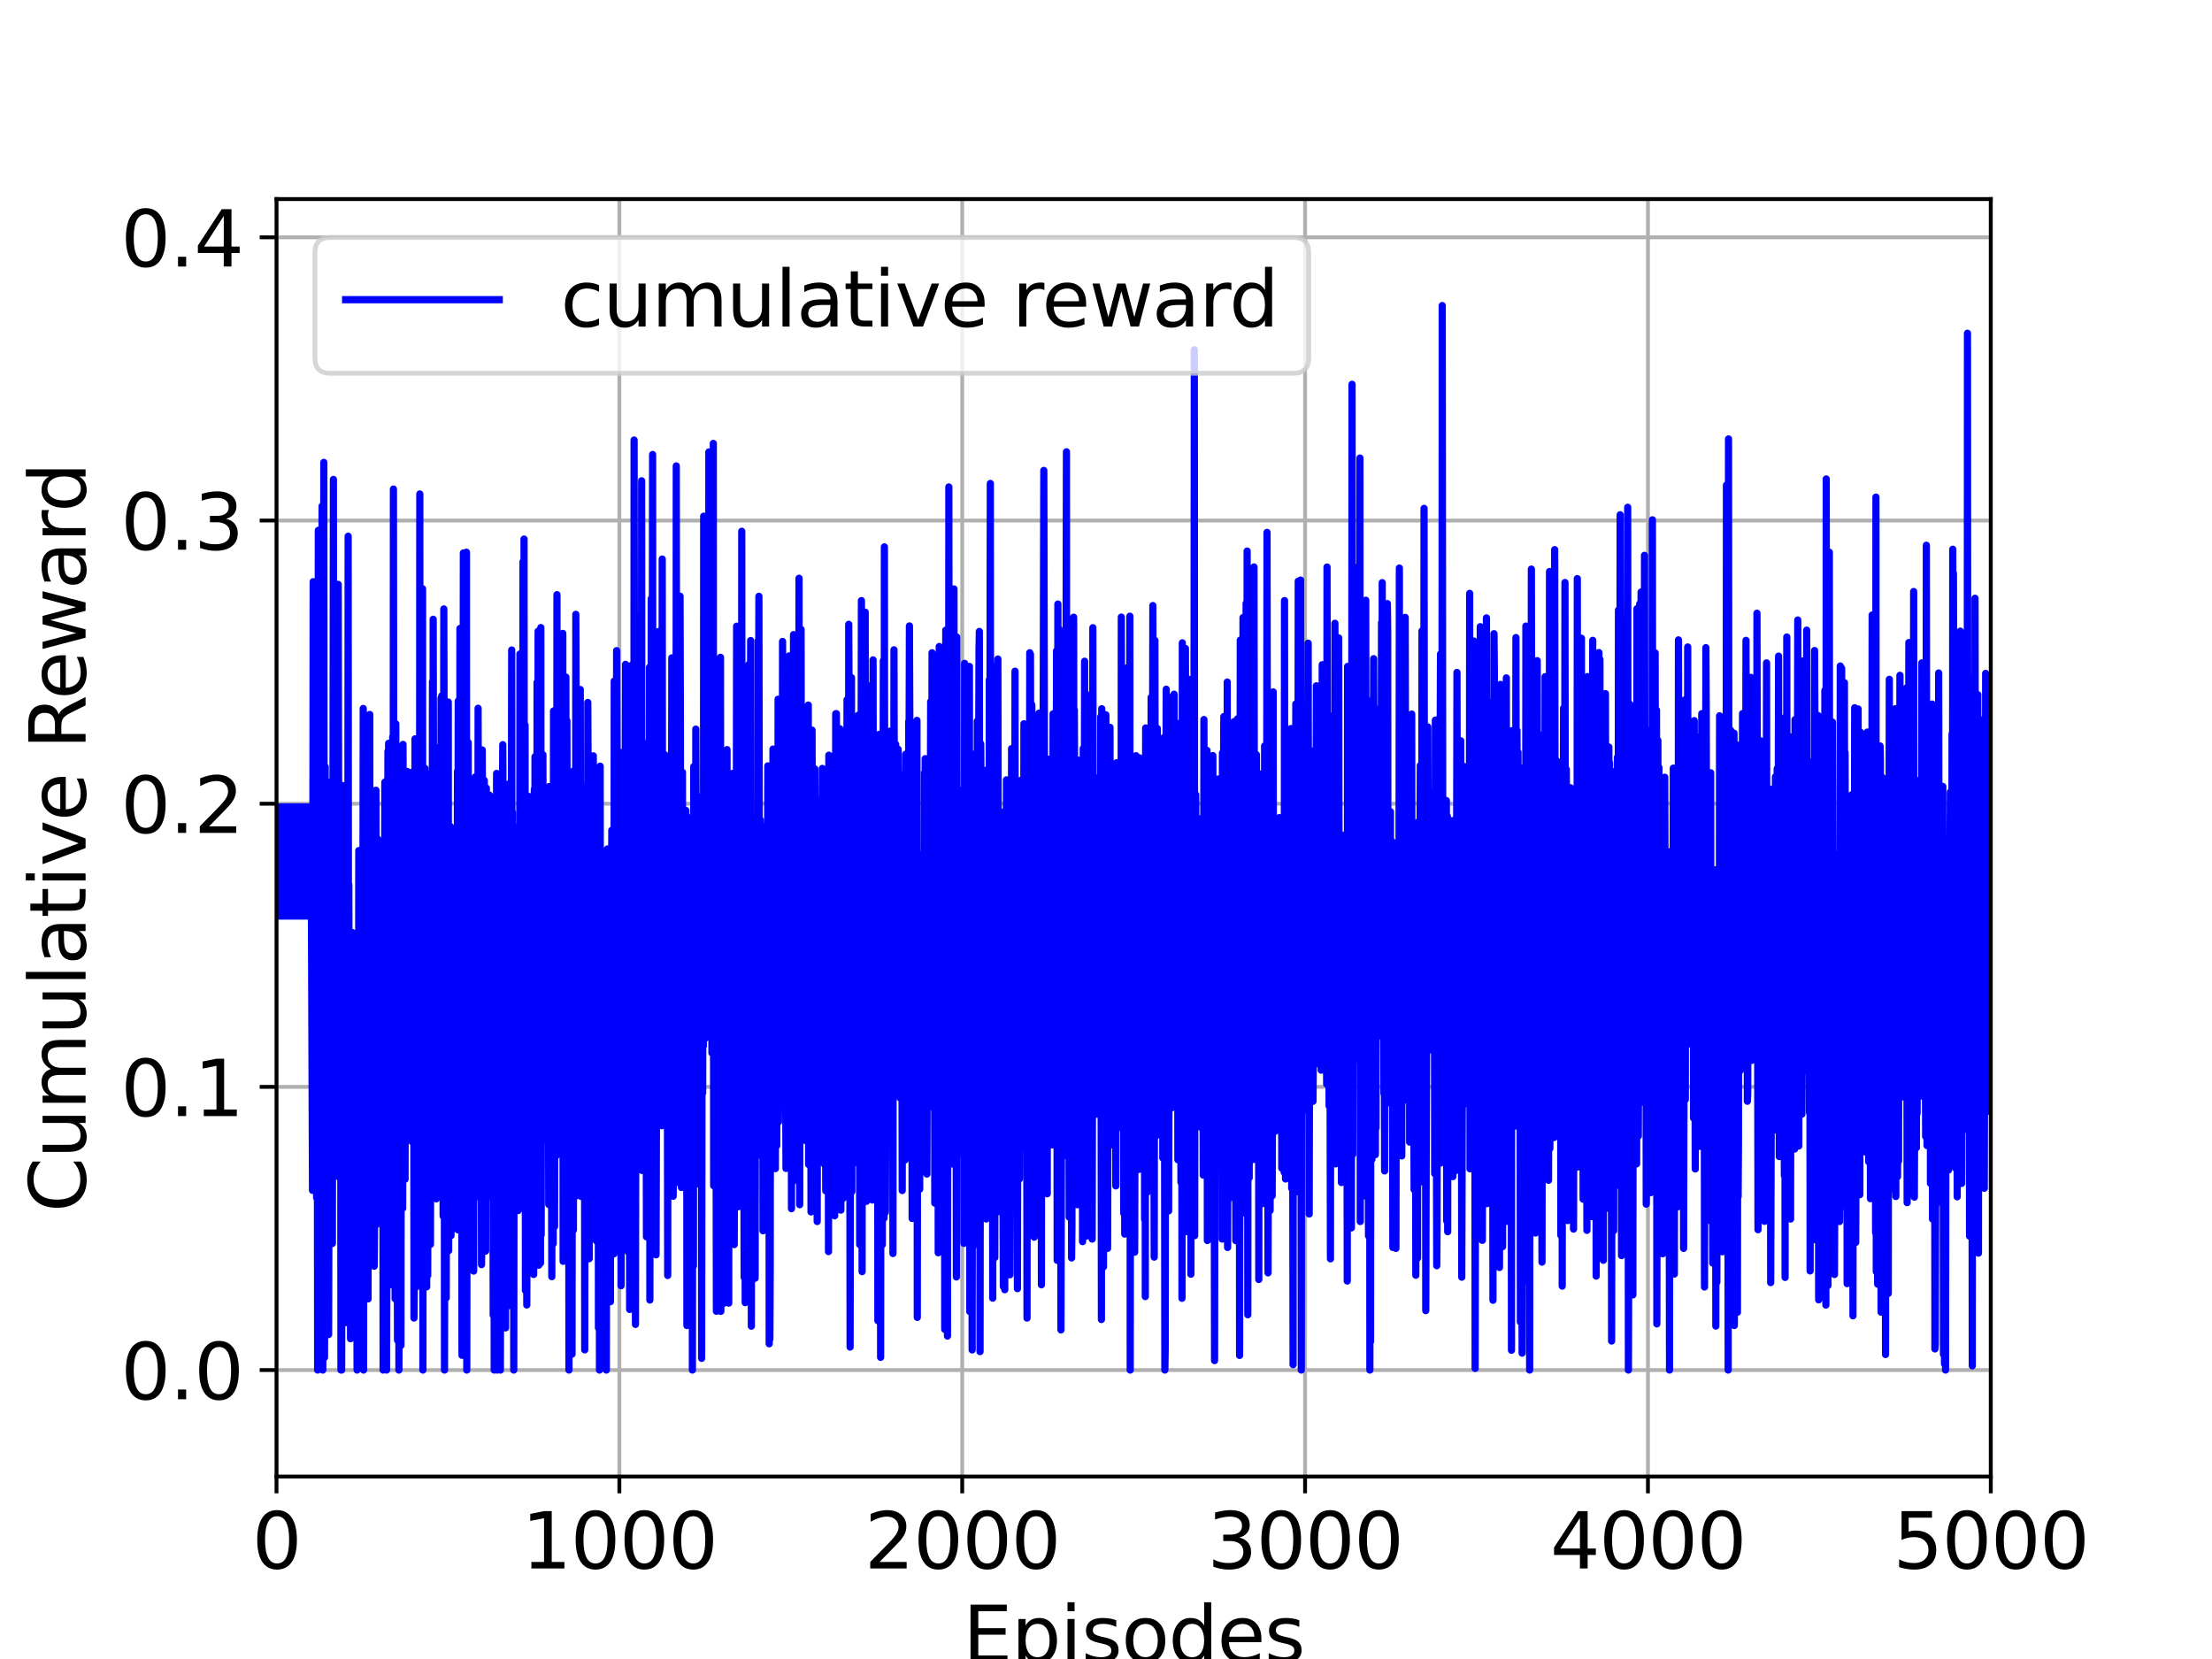 <?xml version="1.0" encoding="utf-8" standalone="no"?>
<!DOCTYPE svg PUBLIC "-//W3C//DTD SVG 1.1//EN"
  "http://www.w3.org/Graphics/SVG/1.1/DTD/svg11.dtd">
<svg xmlns:xlink="http://www.w3.org/1999/xlink" width="460.8pt" height="345.6pt" viewBox="0 0 460.8 345.6" xmlns="http://www.w3.org/2000/svg" version="1.1">
 <defs>
  <style type="text/css">*{stroke-linejoin: round; stroke-linecap: butt}</style>
 </defs>
 <g id="figure_1">
  <g id="patch_1">
   <path d="M 0 345.6 
L 460.8 345.6 
L 460.8 0 
L 0 0 
z
" style="fill: #ffffff"/>
  </g>
  <g id="axes_1">
   <g id="patch_2">
    <path d="M 57.6 307.584 
L 414.72 307.584 
L 414.72 41.472 
L 57.6 41.472 
z
" style="fill: #ffffff"/>
   </g>
   <g id="matplotlib.axis_1">
    <g id="xtick_1">
     <g id="line2d_1">
      <path d="M 57.6 307.584 
L 57.6 41.472 
" clip-path="url(#p073294ac31)" style="fill: none; stroke: #b0b0b0; stroke-width: 0.8; stroke-linecap: square"/>
     </g>
     <g id="line2d_2">
      <defs>
       <path id="md70bd91b5e" d="M 0 0 
L 0 3.5 
" style="stroke: #000000; stroke-width: 0.8"/>
      </defs>
      <g>
       <use xlink:href="#md70bd91b5e" x="57.6" y="307.584" style="stroke: #000000; stroke-width: 0.8"/>
      </g>
     </g>
     <g id="text_1">
      <!-- 0 -->
      <g transform="translate(52.51 326.741)scale(0.16 -0.16)">
       <defs>
        <path id="DejaVuSans-30" d="M 2034 4250 
Q 1547 4250 1301 3770 
Q 1056 3291 1056 2328 
Q 1056 1369 1301 889 
Q 1547 409 2034 409 
Q 2525 409 2770 889 
Q 3016 1369 3016 2328 
Q 3016 3291 2770 3770 
Q 2525 4250 2034 4250 
z
M 2034 4750 
Q 2819 4750 3233 4129 
Q 3647 3509 3647 2328 
Q 3647 1150 3233 529 
Q 2819 -91 2034 -91 
Q 1250 -91 836 529 
Q 422 1150 422 2328 
Q 422 3509 836 4129 
Q 1250 4750 2034 4750 
z
" transform="scale(0.016)"/>
       </defs>
       <use xlink:href="#DejaVuSans-30"/>
      </g>
     </g>
    </g>
    <g id="xtick_2">
     <g id="line2d_3">
      <path d="M 129.024 307.584 
L 129.024 41.472 
" clip-path="url(#p073294ac31)" style="fill: none; stroke: #b0b0b0; stroke-width: 0.8; stroke-linecap: square"/>
     </g>
     <g id="line2d_4">
      <g>
       <use xlink:href="#md70bd91b5e" x="129.024" y="307.584" style="stroke: #000000; stroke-width: 0.8"/>
      </g>
     </g>
     <g id="text_2">
      <!-- 1000 -->
      <g transform="translate(108.664 326.741)scale(0.16 -0.16)">
       <defs>
        <path id="DejaVuSans-31" d="M 794 531 
L 1825 531 
L 1825 4091 
L 703 3866 
L 703 4441 
L 1819 4666 
L 2450 4666 
L 2450 531 
L 3481 531 
L 3481 0 
L 794 0 
L 794 531 
z
" transform="scale(0.016)"/>
       </defs>
       <use xlink:href="#DejaVuSans-31"/>
       <use xlink:href="#DejaVuSans-30" x="63.623"/>
       <use xlink:href="#DejaVuSans-30" x="127.246"/>
       <use xlink:href="#DejaVuSans-30" x="190.869"/>
      </g>
     </g>
    </g>
    <g id="xtick_3">
     <g id="line2d_5">
      <path d="M 200.448 307.584 
L 200.448 41.472 
" clip-path="url(#p073294ac31)" style="fill: none; stroke: #b0b0b0; stroke-width: 0.8; stroke-linecap: square"/>
     </g>
     <g id="line2d_6">
      <g>
       <use xlink:href="#md70bd91b5e" x="200.448" y="307.584" style="stroke: #000000; stroke-width: 0.8"/>
      </g>
     </g>
     <g id="text_3">
      <!-- 2000 -->
      <g transform="translate(180.088 326.741)scale(0.16 -0.16)">
       <defs>
        <path id="DejaVuSans-32" d="M 1228 531 
L 3431 531 
L 3431 0 
L 469 0 
L 469 531 
Q 828 903 1448 1529 
Q 2069 2156 2228 2338 
Q 2531 2678 2651 2914 
Q 2772 3150 2772 3378 
Q 2772 3750 2511 3984 
Q 2250 4219 1831 4219 
Q 1534 4219 1204 4116 
Q 875 4013 500 3803 
L 500 4441 
Q 881 4594 1212 4672 
Q 1544 4750 1819 4750 
Q 2544 4750 2975 4387 
Q 3406 4025 3406 3419 
Q 3406 3131 3298 2873 
Q 3191 2616 2906 2266 
Q 2828 2175 2409 1742 
Q 1991 1309 1228 531 
z
" transform="scale(0.016)"/>
       </defs>
       <use xlink:href="#DejaVuSans-32"/>
       <use xlink:href="#DejaVuSans-30" x="63.623"/>
       <use xlink:href="#DejaVuSans-30" x="127.246"/>
       <use xlink:href="#DejaVuSans-30" x="190.869"/>
      </g>
     </g>
    </g>
    <g id="xtick_4">
     <g id="line2d_7">
      <path d="M 271.872 307.584 
L 271.872 41.472 
" clip-path="url(#p073294ac31)" style="fill: none; stroke: #b0b0b0; stroke-width: 0.8; stroke-linecap: square"/>
     </g>
     <g id="line2d_8">
      <g>
       <use xlink:href="#md70bd91b5e" x="271.872" y="307.584" style="stroke: #000000; stroke-width: 0.8"/>
      </g>
     </g>
     <g id="text_4">
      <!-- 3000 -->
      <g transform="translate(251.512 326.741)scale(0.16 -0.16)">
       <defs>
        <path id="DejaVuSans-33" d="M 2597 2516 
Q 3050 2419 3304 2112 
Q 3559 1806 3559 1356 
Q 3559 666 3084 287 
Q 2609 -91 1734 -91 
Q 1441 -91 1130 -33 
Q 819 25 488 141 
L 488 750 
Q 750 597 1062 519 
Q 1375 441 1716 441 
Q 2309 441 2620 675 
Q 2931 909 2931 1356 
Q 2931 1769 2642 2001 
Q 2353 2234 1838 2234 
L 1294 2234 
L 1294 2753 
L 1863 2753 
Q 2328 2753 2575 2939 
Q 2822 3125 2822 3475 
Q 2822 3834 2567 4026 
Q 2313 4219 1838 4219 
Q 1578 4219 1281 4162 
Q 984 4106 628 3988 
L 628 4550 
Q 988 4650 1302 4700 
Q 1616 4750 1894 4750 
Q 2613 4750 3031 4423 
Q 3450 4097 3450 3541 
Q 3450 3153 3228 2886 
Q 3006 2619 2597 2516 
z
" transform="scale(0.016)"/>
       </defs>
       <use xlink:href="#DejaVuSans-33"/>
       <use xlink:href="#DejaVuSans-30" x="63.623"/>
       <use xlink:href="#DejaVuSans-30" x="127.246"/>
       <use xlink:href="#DejaVuSans-30" x="190.869"/>
      </g>
     </g>
    </g>
    <g id="xtick_5">
     <g id="line2d_9">
      <path d="M 343.296 307.584 
L 343.296 41.472 
" clip-path="url(#p073294ac31)" style="fill: none; stroke: #b0b0b0; stroke-width: 0.8; stroke-linecap: square"/>
     </g>
     <g id="line2d_10">
      <g>
       <use xlink:href="#md70bd91b5e" x="343.296" y="307.584" style="stroke: #000000; stroke-width: 0.8"/>
      </g>
     </g>
     <g id="text_5">
      <!-- 4000 -->
      <g transform="translate(322.936 326.741)scale(0.16 -0.16)">
       <defs>
        <path id="DejaVuSans-34" d="M 2419 4116 
L 825 1625 
L 2419 1625 
L 2419 4116 
z
M 2253 4666 
L 3047 4666 
L 3047 1625 
L 3713 1625 
L 3713 1100 
L 3047 1100 
L 3047 0 
L 2419 0 
L 2419 1100 
L 313 1100 
L 313 1709 
L 2253 4666 
z
" transform="scale(0.016)"/>
       </defs>
       <use xlink:href="#DejaVuSans-34"/>
       <use xlink:href="#DejaVuSans-30" x="63.623"/>
       <use xlink:href="#DejaVuSans-30" x="127.246"/>
       <use xlink:href="#DejaVuSans-30" x="190.869"/>
      </g>
     </g>
    </g>
    <g id="xtick_6">
     <g id="line2d_11">
      <path d="M 414.72 307.584 
L 414.72 41.472 
" clip-path="url(#p073294ac31)" style="fill: none; stroke: #b0b0b0; stroke-width: 0.8; stroke-linecap: square"/>
     </g>
     <g id="line2d_12">
      <g>
       <use xlink:href="#md70bd91b5e" x="414.72" y="307.584" style="stroke: #000000; stroke-width: 0.8"/>
      </g>
     </g>
     <g id="text_6">
      <!-- 5000 -->
      <g transform="translate(394.36 326.741)scale(0.16 -0.16)">
       <defs>
        <path id="DejaVuSans-35" d="M 691 4666 
L 3169 4666 
L 3169 4134 
L 1269 4134 
L 1269 2991 
Q 1406 3038 1543 3061 
Q 1681 3084 1819 3084 
Q 2600 3084 3056 2656 
Q 3513 2228 3513 1497 
Q 3513 744 3044 326 
Q 2575 -91 1722 -91 
Q 1428 -91 1123 -41 
Q 819 9 494 109 
L 494 744 
Q 775 591 1075 516 
Q 1375 441 1709 441 
Q 2250 441 2565 725 
Q 2881 1009 2881 1497 
Q 2881 1984 2565 2268 
Q 2250 2553 1709 2553 
Q 1456 2553 1204 2497 
Q 953 2441 691 2322 
L 691 4666 
z
" transform="scale(0.016)"/>
       </defs>
       <use xlink:href="#DejaVuSans-35"/>
       <use xlink:href="#DejaVuSans-30" x="63.623"/>
       <use xlink:href="#DejaVuSans-30" x="127.246"/>
       <use xlink:href="#DejaVuSans-30" x="190.869"/>
      </g>
     </g>
    </g>
    <g id="text_7">
     <!-- Episodes -->
     <g transform="translate(200.572 346.226)scale(0.16 -0.16)">
      <defs>
       <path id="DejaVuSans-45" d="M 628 4666 
L 3578 4666 
L 3578 4134 
L 1259 4134 
L 1259 2753 
L 3481 2753 
L 3481 2222 
L 1259 2222 
L 1259 531 
L 3634 531 
L 3634 0 
L 628 0 
L 628 4666 
z
" transform="scale(0.016)"/>
       <path id="DejaVuSans-70" d="M 1159 525 
L 1159 -1331 
L 581 -1331 
L 581 3500 
L 1159 3500 
L 1159 2969 
Q 1341 3281 1617 3432 
Q 1894 3584 2278 3584 
Q 2916 3584 3314 3078 
Q 3713 2572 3713 1747 
Q 3713 922 3314 415 
Q 2916 -91 2278 -91 
Q 1894 -91 1617 61 
Q 1341 213 1159 525 
z
M 3116 1747 
Q 3116 2381 2855 2742 
Q 2594 3103 2138 3103 
Q 1681 3103 1420 2742 
Q 1159 2381 1159 1747 
Q 1159 1113 1420 752 
Q 1681 391 2138 391 
Q 2594 391 2855 752 
Q 3116 1113 3116 1747 
z
" transform="scale(0.016)"/>
       <path id="DejaVuSans-69" d="M 603 3500 
L 1178 3500 
L 1178 0 
L 603 0 
L 603 3500 
z
M 603 4863 
L 1178 4863 
L 1178 4134 
L 603 4134 
L 603 4863 
z
" transform="scale(0.016)"/>
       <path id="DejaVuSans-73" d="M 2834 3397 
L 2834 2853 
Q 2591 2978 2328 3040 
Q 2066 3103 1784 3103 
Q 1356 3103 1142 2972 
Q 928 2841 928 2578 
Q 928 2378 1081 2264 
Q 1234 2150 1697 2047 
L 1894 2003 
Q 2506 1872 2764 1633 
Q 3022 1394 3022 966 
Q 3022 478 2636 193 
Q 2250 -91 1575 -91 
Q 1294 -91 989 -36 
Q 684 19 347 128 
L 347 722 
Q 666 556 975 473 
Q 1284 391 1588 391 
Q 1994 391 2212 530 
Q 2431 669 2431 922 
Q 2431 1156 2273 1281 
Q 2116 1406 1581 1522 
L 1381 1569 
Q 847 1681 609 1914 
Q 372 2147 372 2553 
Q 372 3047 722 3315 
Q 1072 3584 1716 3584 
Q 2034 3584 2315 3537 
Q 2597 3491 2834 3397 
z
" transform="scale(0.016)"/>
       <path id="DejaVuSans-6f" d="M 1959 3097 
Q 1497 3097 1228 2736 
Q 959 2375 959 1747 
Q 959 1119 1226 758 
Q 1494 397 1959 397 
Q 2419 397 2687 759 
Q 2956 1122 2956 1747 
Q 2956 2369 2687 2733 
Q 2419 3097 1959 3097 
z
M 1959 3584 
Q 2709 3584 3137 3096 
Q 3566 2609 3566 1747 
Q 3566 888 3137 398 
Q 2709 -91 1959 -91 
Q 1206 -91 779 398 
Q 353 888 353 1747 
Q 353 2609 779 3096 
Q 1206 3584 1959 3584 
z
" transform="scale(0.016)"/>
       <path id="DejaVuSans-64" d="M 2906 2969 
L 2906 4863 
L 3481 4863 
L 3481 0 
L 2906 0 
L 2906 525 
Q 2725 213 2448 61 
Q 2172 -91 1784 -91 
Q 1150 -91 751 415 
Q 353 922 353 1747 
Q 353 2572 751 3078 
Q 1150 3584 1784 3584 
Q 2172 3584 2448 3432 
Q 2725 3281 2906 2969 
z
M 947 1747 
Q 947 1113 1208 752 
Q 1469 391 1925 391 
Q 2381 391 2643 752 
Q 2906 1113 2906 1747 
Q 2906 2381 2643 2742 
Q 2381 3103 1925 3103 
Q 1469 3103 1208 2742 
Q 947 2381 947 1747 
z
" transform="scale(0.016)"/>
       <path id="DejaVuSans-65" d="M 3597 1894 
L 3597 1613 
L 953 1613 
Q 991 1019 1311 708 
Q 1631 397 2203 397 
Q 2534 397 2845 478 
Q 3156 559 3463 722 
L 3463 178 
Q 3153 47 2828 -22 
Q 2503 -91 2169 -91 
Q 1331 -91 842 396 
Q 353 884 353 1716 
Q 353 2575 817 3079 
Q 1281 3584 2069 3584 
Q 2775 3584 3186 3129 
Q 3597 2675 3597 1894 
z
M 3022 2063 
Q 3016 2534 2758 2815 
Q 2500 3097 2075 3097 
Q 1594 3097 1305 2825 
Q 1016 2553 972 2059 
L 3022 2063 
z
" transform="scale(0.016)"/>
      </defs>
      <use xlink:href="#DejaVuSans-45"/>
      <use xlink:href="#DejaVuSans-70" x="63.184"/>
      <use xlink:href="#DejaVuSans-69" x="126.66"/>
      <use xlink:href="#DejaVuSans-73" x="154.443"/>
      <use xlink:href="#DejaVuSans-6f" x="206.543"/>
      <use xlink:href="#DejaVuSans-64" x="267.725"/>
      <use xlink:href="#DejaVuSans-65" x="331.201"/>
      <use xlink:href="#DejaVuSans-73" x="392.725"/>
     </g>
    </g>
   </g>
   <g id="matplotlib.axis_2">
    <g id="ytick_1">
     <g id="line2d_13">
      <path d="M 57.6 285.408 
L 414.72 285.408 
" clip-path="url(#p073294ac31)" style="fill: none; stroke: #b0b0b0; stroke-width: 0.8; stroke-linecap: square"/>
     </g>
     <g id="line2d_14">
      <defs>
       <path id="m01ee0a573f" d="M 0 0 
L -3.5 0 
" style="stroke: #000000; stroke-width: 0.8"/>
      </defs>
      <g>
       <use xlink:href="#m01ee0a573f" x="57.6" y="285.408" style="stroke: #000000; stroke-width: 0.8"/>
      </g>
     </g>
     <g id="text_8">
      <!-- 0.0 -->
      <g transform="translate(25.155 291.487)scale(0.16 -0.16)">
       <defs>
        <path id="DejaVuSans-2e" d="M 684 794 
L 1344 794 
L 1344 0 
L 684 0 
L 684 794 
z
" transform="scale(0.016)"/>
       </defs>
       <use xlink:href="#DejaVuSans-30"/>
       <use xlink:href="#DejaVuSans-2e" x="63.623"/>
       <use xlink:href="#DejaVuSans-30" x="95.41"/>
      </g>
     </g>
    </g>
    <g id="ytick_2">
     <g id="line2d_15">
      <path d="M 57.6 226.416 
L 414.72 226.416 
" clip-path="url(#p073294ac31)" style="fill: none; stroke: #b0b0b0; stroke-width: 0.8; stroke-linecap: square"/>
     </g>
     <g id="line2d_16">
      <g>
       <use xlink:href="#m01ee0a573f" x="57.6" y="226.416" style="stroke: #000000; stroke-width: 0.8"/>
      </g>
     </g>
     <g id="text_9">
      <!-- 0.1 -->
      <g transform="translate(25.155 232.495)scale(0.16 -0.16)">
       <use xlink:href="#DejaVuSans-30"/>
       <use xlink:href="#DejaVuSans-2e" x="63.623"/>
       <use xlink:href="#DejaVuSans-31" x="95.41"/>
      </g>
     </g>
    </g>
    <g id="ytick_3">
     <g id="line2d_17">
      <path d="M 57.6 167.425 
L 414.72 167.425 
" clip-path="url(#p073294ac31)" style="fill: none; stroke: #b0b0b0; stroke-width: 0.8; stroke-linecap: square"/>
     </g>
     <g id="line2d_18">
      <g>
       <use xlink:href="#m01ee0a573f" x="57.6" y="167.425" style="stroke: #000000; stroke-width: 0.8"/>
      </g>
     </g>
     <g id="text_10">
      <!-- 0.2 -->
      <g transform="translate(25.155 173.504)scale(0.16 -0.16)">
       <use xlink:href="#DejaVuSans-30"/>
       <use xlink:href="#DejaVuSans-2e" x="63.623"/>
       <use xlink:href="#DejaVuSans-32" x="95.41"/>
      </g>
     </g>
    </g>
    <g id="ytick_4">
     <g id="line2d_19">
      <path d="M 57.6 108.433 
L 414.72 108.433 
" clip-path="url(#p073294ac31)" style="fill: none; stroke: #b0b0b0; stroke-width: 0.8; stroke-linecap: square"/>
     </g>
     <g id="line2d_20">
      <g>
       <use xlink:href="#m01ee0a573f" x="57.6" y="108.433" style="stroke: #000000; stroke-width: 0.8"/>
      </g>
     </g>
     <g id="text_11">
      <!-- 0.3 -->
      <g transform="translate(25.155 114.512)scale(0.16 -0.16)">
       <use xlink:href="#DejaVuSans-30"/>
       <use xlink:href="#DejaVuSans-2e" x="63.623"/>
       <use xlink:href="#DejaVuSans-33" x="95.41"/>
      </g>
     </g>
    </g>
    <g id="ytick_5">
     <g id="line2d_21">
      <path d="M 57.6 49.442 
L 414.72 49.442 
" clip-path="url(#p073294ac31)" style="fill: none; stroke: #b0b0b0; stroke-width: 0.8; stroke-linecap: square"/>
     </g>
     <g id="line2d_22">
      <g>
       <use xlink:href="#m01ee0a573f" x="57.6" y="49.442" style="stroke: #000000; stroke-width: 0.8"/>
      </g>
     </g>
     <g id="text_12">
      <!-- 0.4 -->
      <g transform="translate(25.155 55.52)scale(0.16 -0.16)">
       <use xlink:href="#DejaVuSans-30"/>
       <use xlink:href="#DejaVuSans-2e" x="63.623"/>
       <use xlink:href="#DejaVuSans-34" x="95.41"/>
      </g>
     </g>
    </g>
    <g id="text_13">
     <!-- Cumulative Reward -->
     <g transform="translate(17.828 252.524)rotate(-90)scale(0.16 -0.16)">
      <defs>
       <path id="DejaVuSans-43" d="M 4122 4306 
L 4122 3641 
Q 3803 3938 3442 4084 
Q 3081 4231 2675 4231 
Q 1875 4231 1450 3742 
Q 1025 3253 1025 2328 
Q 1025 1406 1450 917 
Q 1875 428 2675 428 
Q 3081 428 3442 575 
Q 3803 722 4122 1019 
L 4122 359 
Q 3791 134 3420 21 
Q 3050 -91 2638 -91 
Q 1578 -91 968 557 
Q 359 1206 359 2328 
Q 359 3453 968 4101 
Q 1578 4750 2638 4750 
Q 3056 4750 3426 4639 
Q 3797 4528 4122 4306 
z
" transform="scale(0.016)"/>
       <path id="DejaVuSans-75" d="M 544 1381 
L 544 3500 
L 1119 3500 
L 1119 1403 
Q 1119 906 1312 657 
Q 1506 409 1894 409 
Q 2359 409 2629 706 
Q 2900 1003 2900 1516 
L 2900 3500 
L 3475 3500 
L 3475 0 
L 2900 0 
L 2900 538 
Q 2691 219 2414 64 
Q 2138 -91 1772 -91 
Q 1169 -91 856 284 
Q 544 659 544 1381 
z
M 1991 3584 
L 1991 3584 
z
" transform="scale(0.016)"/>
       <path id="DejaVuSans-6d" d="M 3328 2828 
Q 3544 3216 3844 3400 
Q 4144 3584 4550 3584 
Q 5097 3584 5394 3201 
Q 5691 2819 5691 2113 
L 5691 0 
L 5113 0 
L 5113 2094 
Q 5113 2597 4934 2840 
Q 4756 3084 4391 3084 
Q 3944 3084 3684 2787 
Q 3425 2491 3425 1978 
L 3425 0 
L 2847 0 
L 2847 2094 
Q 2847 2600 2669 2842 
Q 2491 3084 2119 3084 
Q 1678 3084 1418 2786 
Q 1159 2488 1159 1978 
L 1159 0 
L 581 0 
L 581 3500 
L 1159 3500 
L 1159 2956 
Q 1356 3278 1631 3431 
Q 1906 3584 2284 3584 
Q 2666 3584 2933 3390 
Q 3200 3197 3328 2828 
z
" transform="scale(0.016)"/>
       <path id="DejaVuSans-6c" d="M 603 4863 
L 1178 4863 
L 1178 0 
L 603 0 
L 603 4863 
z
" transform="scale(0.016)"/>
       <path id="DejaVuSans-61" d="M 2194 1759 
Q 1497 1759 1228 1600 
Q 959 1441 959 1056 
Q 959 750 1161 570 
Q 1363 391 1709 391 
Q 2188 391 2477 730 
Q 2766 1069 2766 1631 
L 2766 1759 
L 2194 1759 
z
M 3341 1997 
L 3341 0 
L 2766 0 
L 2766 531 
Q 2569 213 2275 61 
Q 1981 -91 1556 -91 
Q 1019 -91 701 211 
Q 384 513 384 1019 
Q 384 1609 779 1909 
Q 1175 2209 1959 2209 
L 2766 2209 
L 2766 2266 
Q 2766 2663 2505 2880 
Q 2244 3097 1772 3097 
Q 1472 3097 1187 3025 
Q 903 2953 641 2809 
L 641 3341 
Q 956 3463 1253 3523 
Q 1550 3584 1831 3584 
Q 2591 3584 2966 3190 
Q 3341 2797 3341 1997 
z
" transform="scale(0.016)"/>
       <path id="DejaVuSans-74" d="M 1172 4494 
L 1172 3500 
L 2356 3500 
L 2356 3053 
L 1172 3053 
L 1172 1153 
Q 1172 725 1289 603 
Q 1406 481 1766 481 
L 2356 481 
L 2356 0 
L 1766 0 
Q 1100 0 847 248 
Q 594 497 594 1153 
L 594 3053 
L 172 3053 
L 172 3500 
L 594 3500 
L 594 4494 
L 1172 4494 
z
" transform="scale(0.016)"/>
       <path id="DejaVuSans-76" d="M 191 3500 
L 800 3500 
L 1894 563 
L 2988 3500 
L 3597 3500 
L 2284 0 
L 1503 0 
L 191 3500 
z
" transform="scale(0.016)"/>
       <path id="DejaVuSans-20" transform="scale(0.016)"/>
       <path id="DejaVuSans-52" d="M 2841 2188 
Q 3044 2119 3236 1894 
Q 3428 1669 3622 1275 
L 4263 0 
L 3584 0 
L 2988 1197 
Q 2756 1666 2539 1819 
Q 2322 1972 1947 1972 
L 1259 1972 
L 1259 0 
L 628 0 
L 628 4666 
L 2053 4666 
Q 2853 4666 3247 4331 
Q 3641 3997 3641 3322 
Q 3641 2881 3436 2590 
Q 3231 2300 2841 2188 
z
M 1259 4147 
L 1259 2491 
L 2053 2491 
Q 2509 2491 2742 2702 
Q 2975 2913 2975 3322 
Q 2975 3731 2742 3939 
Q 2509 4147 2053 4147 
L 1259 4147 
z
" transform="scale(0.016)"/>
       <path id="DejaVuSans-77" d="M 269 3500 
L 844 3500 
L 1563 769 
L 2278 3500 
L 2956 3500 
L 3675 769 
L 4391 3500 
L 4966 3500 
L 4050 0 
L 3372 0 
L 2619 2869 
L 1863 0 
L 1184 0 
L 269 3500 
z
" transform="scale(0.016)"/>
       <path id="DejaVuSans-72" d="M 2631 2963 
Q 2534 3019 2420 3045 
Q 2306 3072 2169 3072 
Q 1681 3072 1420 2755 
Q 1159 2438 1159 1844 
L 1159 0 
L 581 0 
L 581 3500 
L 1159 3500 
L 1159 2956 
Q 1341 3275 1631 3429 
Q 1922 3584 2338 3584 
Q 2397 3584 2469 3576 
Q 2541 3569 2628 3553 
L 2631 2963 
z
" transform="scale(0.016)"/>
      </defs>
      <use xlink:href="#DejaVuSans-43"/>
      <use xlink:href="#DejaVuSans-75" x="69.824"/>
      <use xlink:href="#DejaVuSans-6d" x="133.203"/>
      <use xlink:href="#DejaVuSans-75" x="230.615"/>
      <use xlink:href="#DejaVuSans-6c" x="293.994"/>
      <use xlink:href="#DejaVuSans-61" x="321.777"/>
      <use xlink:href="#DejaVuSans-74" x="383.057"/>
      <use xlink:href="#DejaVuSans-69" x="422.266"/>
      <use xlink:href="#DejaVuSans-76" x="450.049"/>
      <use xlink:href="#DejaVuSans-65" x="509.229"/>
      <use xlink:href="#DejaVuSans-20" x="570.752"/>
      <use xlink:href="#DejaVuSans-52" x="602.539"/>
      <use xlink:href="#DejaVuSans-65" x="667.521"/>
      <use xlink:href="#DejaVuSans-77" x="729.045"/>
      <use xlink:href="#DejaVuSans-61" x="810.832"/>
      <use xlink:href="#DejaVuSans-72" x="872.111"/>
      <use xlink:href="#DejaVuSans-64" x="911.475"/>
     </g>
    </g>
   </g>
   <g id="line2d_23">
    <path d="M 57.6 185.653 
L 57.671 168.087 
L 57.814 190.832 
L 57.886 185.653 
L 57.957 168.087 
L 58.1 190.832 
L 58.171 185.653 
L 58.243 168.087 
L 58.386 190.832 
L 58.457 185.653 
L 58.529 168.087 
L 58.671 190.832 
L 58.743 185.653 
L 58.814 168.087 
L 58.957 190.832 
L 59.028 185.653 
L 59.1 168.087 
L 59.243 190.832 
L 59.314 185.653 
L 59.386 168.087 
L 59.528 190.832 
L 59.6 185.653 
L 59.671 168.087 
L 59.814 190.832 
L 59.886 185.653 
L 59.957 168.087 
L 60.1 190.832 
L 60.171 185.653 
L 60.243 168.087 
L 60.386 190.832 
L 60.457 185.653 
L 60.528 168.087 
L 60.671 190.832 
L 60.743 185.653 
L 60.814 168.087 
L 60.957 190.832 
L 61.028 185.653 
L 61.1 168.087 
L 61.243 190.832 
L 61.314 185.653 
L 61.385 168.087 
L 61.528 190.832 
L 61.6 185.653 
L 61.671 168.087 
L 61.814 190.832 
L 61.885 185.653 
L 61.957 168.087 
L 62.1 190.832 
L 62.171 185.653 
L 62.243 168.087 
L 62.385 190.832 
L 62.457 185.653 
L 62.528 168.087 
L 62.671 190.832 
L 62.743 185.653 
L 62.814 168.087 
L 62.957 190.832 
L 63.028 185.653 
L 63.1 168.087 
L 63.242 190.832 
L 63.314 185.653 
L 63.385 168.087 
L 63.528 190.832 
L 63.6 185.653 
L 63.671 168.087 
L 63.814 190.832 
L 63.885 185.653 
L 63.957 168.087 
L 64.1 190.832 
L 64.171 185.653 
L 64.242 168.087 
L 64.385 190.832 
L 64.457 185.653 
L 64.528 168.087 
L 64.671 190.832 
L 64.814 172.894 
L 65.1 247.975 
L 65.242 121.175 
L 65.314 155.291 
L 65.385 193.648 
L 65.457 152.577 
L 65.671 246.58 
L 65.742 198.243 
L 65.814 228.473 
L 65.885 186.849 
L 65.957 249.521 
L 66.028 199.081 
L 66.099 216.864 
L 66.171 285.408 
L 66.314 110.479 
L 66.385 128.813 
L 66.457 228.495 
L 66.528 164.476 
L 66.671 234.763 
L 67.099 105.433 
L 67.242 285.408 
L 67.457 96.32 
L 67.599 282.792 
L 67.671 253.974 
L 67.742 159.73 
L 67.814 197.114 
L 67.885 237.065 
L 68.099 192.422 
L 68.171 238.095 
L 68.242 199.536 
L 68.314 208.899 
L 68.385 205.681 
L 68.456 278.011 
L 68.671 190.626 
L 68.742 162.941 
L 68.956 244.228 
L 69.099 173.886 
L 69.171 197.411 
L 69.242 259.044 
L 69.456 99.873 
L 69.528 244.209 
L 69.599 133.814 
L 69.671 237.052 
L 69.742 223.211 
L 69.814 161.281 
L 69.885 207.796 
L 69.956 189.727 
L 70.099 205.11 
L 70.171 245.038 
L 70.242 227.538 
L 70.385 175.986 
L 70.456 121.733 
L 70.671 235.764 
L 70.813 184.812 
L 70.956 189.922 
L 71.028 285.408 
L 71.099 218.223 
L 71.171 285.408 
L 71.385 163.637 
L 71.456 207.506 
L 71.528 167.854 
L 71.742 230.701 
L 71.813 208.249 
L 71.885 230.579 
L 72.028 196.308 
L 72.17 275.529 
L 72.242 271.97 
L 72.313 203.806 
L 72.385 216.829 
L 72.456 200.488 
L 72.528 111.7 
L 72.599 218.352 
L 72.67 184.282 
L 72.742 235.731 
L 72.885 194.149 
L 73.028 278.895 
L 73.17 252.258 
L 73.242 245.698 
L 73.385 194.252 
L 73.528 225.223 
L 73.599 221.656 
L 73.67 277.527 
L 73.742 207.577 
L 73.813 215.795 
L 73.885 201.863 
L 74.028 222.474 
L 74.17 198.292 
L 74.385 285.408 
L 74.527 203.597 
L 74.67 243.456 
L 74.742 177.181 
L 74.885 237.122 
L 74.956 209.172 
L 75.027 238.241 
L 75.099 185.746 
L 75.17 222.657 
L 75.313 180.662 
L 75.385 189.155 
L 75.456 260.551 
L 75.527 228.811 
L 75.67 147.585 
L 75.742 285.408 
L 75.813 213.451 
L 75.885 208.34 
L 75.956 210.593 
L 76.027 209.685 
L 76.099 225.838 
L 76.17 217.177 
L 76.313 240.634 
L 76.456 209.269 
L 76.67 270.591 
L 76.742 182.175 
L 76.813 233.734 
L 76.884 174.827 
L 76.956 236.481 
L 77.027 148.835 
L 77.099 249.442 
L 77.242 166.222 
L 77.456 240.434 
L 77.599 256.812 
L 77.813 193.354 
L 77.956 263.781 
L 78.027 254.69 
L 78.17 187.251 
L 78.242 193.545 
L 78.313 164.618 
L 78.456 255.072 
L 78.67 174.77 
L 78.742 178.66 
L 78.884 242.54 
L 78.956 241.789 
L 79.027 192.136 
L 79.17 237.064 
L 79.241 226.763 
L 79.313 231.367 
L 79.384 231.883 
L 79.456 190.85 
L 79.527 201.962 
L 79.599 195.63 
L 79.741 206.777 
L 79.813 285.408 
L 79.884 201.999 
L 79.956 273.924 
L 80.17 162.941 
L 80.241 164.889 
L 80.313 162.82 
L 80.384 270.015 
L 80.456 240.071 
L 80.527 285.408 
L 80.67 233.551 
L 80.741 230.388 
L 80.813 156.528 
L 80.884 256.523 
L 80.956 154.845 
L 81.027 245.356 
L 81.098 218.015 
L 81.241 173.607 
L 81.313 267.654 
L 81.384 169.186 
L 81.456 234.75 
L 81.598 193.745 
L 81.67 225.088 
L 81.813 153.458 
L 81.884 233.272 
L 81.956 101.88 
L 82.098 233.357 
L 82.241 189.144 
L 82.313 270.561 
L 82.456 150.797 
L 82.527 233.133 
L 82.598 197.85 
L 82.813 279.198 
L 82.884 161.646 
L 82.956 193.521 
L 83.027 174.834 
L 83.098 285.408 
L 83.17 261.146 
L 83.241 273.108 
L 83.313 201.179 
L 83.384 211.064 
L 83.527 280.27 
L 83.598 215.81 
L 83.67 220.823 
L 83.741 233.969 
L 83.813 216.982 
L 83.884 251.712 
L 83.955 155.072 
L 84.027 182.882 
L 84.098 214.993 
L 84.17 161.194 
L 84.241 245.157 
L 84.313 213.593 
L 84.384 245.647 
L 84.455 200.787 
L 84.527 202.696 
L 84.598 218.084 
L 84.813 160.698 
L 84.884 192.981 
L 84.955 172.284 
L 85.027 198.957 
L 85.098 193.668 
L 85.17 171.828 
L 85.241 196.559 
L 85.384 170.619 
L 85.527 217.969 
L 85.598 160.934 
L 85.741 227.458 
L 85.812 237.825 
L 85.884 221.961 
L 85.955 173.972 
L 86.027 232.593 
L 86.098 221.696 
L 86.17 188.17 
L 86.241 274.573 
L 86.312 265.892 
L 86.455 153.916 
L 86.527 241.197 
L 86.598 181.676 
L 86.67 205.113 
L 86.741 179.968 
L 86.812 268.042 
L 86.884 206.319 
L 86.955 236.838 
L 87.17 163.823 
L 87.312 228.485 
L 87.384 209.915 
L 87.455 102.898 
L 87.527 265.886 
L 87.598 231.681 
L 87.67 222.686 
L 87.741 174.081 
L 87.812 183.231 
L 87.955 224.45 
L 88.027 122.647 
L 88.098 285.408 
L 88.169 209.663 
L 88.241 260.024 
L 88.527 160.058 
L 88.598 193.239 
L 88.669 183.087 
L 88.812 212.378 
L 88.884 268.071 
L 88.955 161.206 
L 89.098 265.718 
L 89.241 193.811 
L 89.384 195.276 
L 89.455 201.609 
L 89.527 177.508 
L 89.669 259.237 
L 89.812 176.321 
L 89.955 235.904 
L 90.098 141.989 
L 90.169 241.17 
L 90.241 129.002 
L 90.455 236.183 
L 90.526 247.81 
L 90.741 175.141 
L 90.884 249.738 
L 90.955 190.344 
L 91.026 226.784 
L 91.098 184.434 
L 91.241 229.093 
L 91.312 170.034 
L 91.384 218.027 
L 91.455 155.688 
L 91.669 239.695 
L 91.741 158.585 
L 91.812 228.789 
L 91.884 145.436 
L 91.955 230.165 
L 92.026 144.953 
L 92.098 188.638 
L 92.169 187.778 
L 92.312 253.346 
L 92.455 126.854 
L 92.526 155.77 
L 92.598 285.408 
L 92.812 164.489 
L 92.883 193.523 
L 92.955 270.367 
L 93.098 168.535 
L 93.169 223.266 
L 93.241 181.978 
L 93.312 260.377 
L 93.383 146.243 
L 93.455 260.545 
L 93.598 185.775 
L 93.669 232.775 
L 93.741 212.742 
L 93.812 172.156 
L 93.955 257.409 
L 94.098 202.836 
L 94.169 205.647 
L 94.312 224.685 
L 94.383 230.285 
L 94.455 187.923 
L 94.526 191.995 
L 94.74 235.557 
L 94.812 226.312 
L 94.955 175.448 
L 95.098 250.372 
L 95.312 160.627 
L 95.383 256.196 
L 95.455 146.059 
L 95.526 175.579 
L 95.74 229.242 
L 95.812 130.922 
L 95.883 160.353 
L 95.955 212.915 
L 96.026 145.304 
L 96.098 242.727 
L 96.169 221.876 
L 96.24 282.336 
L 96.312 270.368 
L 96.526 115.191 
L 96.669 207.783 
L 96.74 194.355 
L 96.812 206.899 
L 96.883 248.71 
L 96.955 217.291 
L 97.026 271.036 
L 97.169 115.028 
L 97.24 285.408 
L 97.312 231.434 
L 97.383 237.685 
L 97.526 154.658 
L 97.597 181.702 
L 97.669 171.663 
L 97.812 192.903 
L 97.883 224.472 
L 97.955 192.213 
L 98.026 205.493 
L 98.097 236.131 
L 98.312 167.152 
L 98.383 205.66 
L 98.455 183.128 
L 98.526 258.672 
L 98.597 224.428 
L 98.669 264.791 
L 98.74 210.699 
L 98.812 226.311 
L 98.954 214.553 
L 99.026 161.832 
L 99.097 242.034 
L 99.169 174.265 
L 99.24 216.959 
L 99.383 168.002 
L 99.526 222.354 
L 99.597 147.544 
L 99.74 223.207 
L 99.812 165.68 
L 99.883 192.17 
L 99.954 204.001 
L 100.026 249.524 
L 100.097 177.726 
L 100.169 202.985 
L 100.312 263.444 
L 100.383 256.239 
L 100.454 156.22 
L 100.526 170.469 
L 100.597 230.046 
L 100.669 174.55 
L 100.812 240.783 
L 100.883 162.561 
L 100.954 174.31 
L 101.026 244.606 
L 101.097 243.089 
L 101.169 260.634 
L 101.311 164.162 
L 101.383 177.276 
L 101.454 238.825 
L 101.526 238.124 
L 101.669 187.383 
L 101.74 243.639 
L 101.811 203.407 
L 101.883 227.11 
L 101.954 165.629 
L 102.026 201.171 
L 102.097 177.094 
L 102.169 224.089 
L 102.24 177.041 
L 102.311 183.588 
L 102.383 226.242 
L 102.454 221.597 
L 102.526 201.317 
L 102.597 249.639 
L 102.669 195.805 
L 102.74 273.965 
L 102.811 194.353 
L 102.883 209.997 
L 102.954 285.408 
L 103.026 248.792 
L 103.097 171.056 
L 103.24 227.892 
L 103.454 161.119 
L 103.597 285.408 
L 103.668 241.139 
L 103.74 262.826 
L 103.811 251.963 
L 103.883 167.283 
L 104.097 265.278 
L 104.168 260.534 
L 104.24 285.408 
L 104.383 174.681 
L 104.454 244.44 
L 104.668 165.173 
L 104.74 155.124 
L 104.883 193.108 
L 104.954 184.237 
L 105.026 236.7 
L 105.24 168.263 
L 105.311 276.627 
L 105.383 168.988 
L 105.454 197.469 
L 105.526 231.027 
L 105.668 181.728 
L 105.74 213.878 
L 105.811 203.097 
L 105.883 163.361 
L 106.025 271.985 
L 106.097 201.485 
L 106.168 221.545 
L 106.311 175.026 
L 106.383 232.619 
L 106.454 216.797 
L 106.597 135.401 
L 106.668 226.843 
L 106.74 169.169 
L 106.883 213.768 
L 106.954 190.674 
L 107.025 285.408 
L 107.168 172.277 
L 107.383 242.033 
L 107.525 195.254 
L 107.597 205.67 
L 107.668 183.77 
L 107.74 196.335 
L 107.811 174.43 
L 107.882 189.88 
L 107.954 252.174 
L 108.025 197.924 
L 108.097 234.433 
L 108.168 178.703 
L 108.24 234.84 
L 108.311 136.232 
L 108.382 179.963 
L 108.525 237.822 
L 108.668 221.401 
L 108.74 140.074 
L 108.811 179.138 
L 108.882 239.911 
L 108.954 117.008 
L 109.097 214.825 
L 109.168 112.294 
L 109.24 216.286 
L 109.311 177.647 
L 109.382 151.066 
L 109.454 268.829 
L 109.597 180.499 
L 109.668 199.728 
L 109.74 271.852 
L 109.811 240.925 
L 109.954 186.723 
L 110.097 242.298 
L 110.168 165.913 
L 110.239 253.051 
L 110.311 209.638 
L 110.382 170.89 
L 110.454 184.419 
L 110.525 229.809 
L 110.597 178.534 
L 110.668 182.924 
L 110.739 241.698 
L 110.811 178.429 
L 110.882 181.584 
L 110.954 237.357 
L 111.097 175.718 
L 111.168 265.503 
L 111.239 254.52 
L 111.311 164.417 
L 111.382 209.124 
L 111.454 157.617 
L 111.525 230.672 
L 111.597 210.409 
L 111.668 253.098 
L 111.739 228.703 
L 111.811 246.502 
L 111.882 142.151 
L 111.954 187.873 
L 112.025 196.664 
L 112.097 131.491 
L 112.239 263.565 
L 112.311 184.253 
L 112.382 190.082 
L 112.454 163.734 
L 112.525 178.401 
L 112.596 263.122 
L 112.668 130.731 
L 112.739 257.256 
L 112.811 202.397 
L 112.882 207.354 
L 112.954 237.608 
L 113.096 157.213 
L 113.239 224.745 
L 113.382 172.088 
L 113.596 220.34 
L 113.668 198.795 
L 113.739 212.777 
L 113.811 211.665 
L 113.882 205.426 
L 113.954 211.504 
L 114.025 200.43 
L 114.096 225.316 
L 114.168 179.907 
L 114.311 250.907 
L 114.382 163.867 
L 114.454 186.37 
L 114.596 222.415 
L 114.668 195.037 
L 114.739 228.9 
L 114.811 209.659 
L 114.953 265.958 
L 115.096 184.65 
L 115.168 211.29 
L 115.239 259.088 
L 115.311 148.105 
L 115.382 244.238 
L 115.453 221.195 
L 115.525 255.539 
L 115.596 216.998 
L 115.668 217.293 
L 115.739 220.946 
L 115.811 220.369 
L 115.882 240.745 
L 115.953 221.582 
L 116.025 123.882 
L 116.096 176.876 
L 116.168 161.883 
L 116.525 231.922 
L 116.739 200.505 
L 116.81 201.664 
L 116.882 166.565 
L 117.096 236.182 
L 117.239 131.947 
L 117.31 262.759 
L 117.382 194.087 
L 117.453 224.33 
L 117.525 145.678 
L 117.596 228.665 
L 117.668 212.721 
L 117.882 141.047 
L 118.025 240.078 
L 118.096 150.146 
L 118.168 192.178 
L 118.31 239.856 
L 118.382 168.135 
L 118.525 285.408 
L 118.596 177.77 
L 118.668 180.785 
L 118.739 188.448 
L 118.882 266.969 
L 119.025 188.744 
L 119.096 208.023 
L 119.167 282.098 
L 119.239 196.927 
L 119.31 197.817 
L 119.453 256.237 
L 119.525 160.553 
L 119.596 203.999 
L 119.667 211.278 
L 119.739 198.642 
L 119.81 249.27 
L 119.882 233.734 
L 119.953 127.97 
L 120.025 149.285 
L 120.239 248.702 
L 120.31 187.6 
L 120.453 246.111 
L 120.596 185.093 
L 120.667 199.957 
L 120.882 143.635 
L 121.025 249.236 
L 121.096 215.486 
L 121.167 218.318 
L 121.239 188.052 
L 121.31 247.775 
L 121.382 186.014 
L 121.453 228.036 
L 121.524 175.409 
L 121.596 195.523 
L 121.739 163.825 
L 121.81 281.204 
L 121.882 228.665 
L 121.953 236.253 
L 122.024 174.606 
L 122.096 179.653 
L 122.167 167.203 
L 122.239 223.904 
L 122.31 189.382 
L 122.382 224.195 
L 122.453 146.333 
L 122.524 165.507 
L 122.596 205.136 
L 122.667 176.796 
L 122.739 262.213 
L 122.81 186.847 
L 122.882 212.113 
L 122.953 241.355 
L 123.024 170.292 
L 123.167 250.195 
L 123.382 167.906 
L 123.453 161.089 
L 123.524 200.553 
L 123.596 157.451 
L 123.739 237.319 
L 123.81 229.634 
L 123.953 193.519 
L 124.024 236.742 
L 124.096 168.7 
L 124.167 201.519 
L 124.239 258.514 
L 124.381 182.052 
L 124.453 209.135 
L 124.524 205.35 
L 124.596 179.094 
L 124.667 276.622 
L 124.739 241.807 
L 124.81 221.336 
L 124.881 285.408 
L 125.024 159.613 
L 125.096 220.719 
L 125.167 204.644 
L 125.239 212.534 
L 125.381 268.86 
L 125.453 179.993 
L 125.524 236.174 
L 125.596 222.909 
L 125.738 233.378 
L 125.81 191.805 
L 125.881 214.17 
L 126.024 179.97 
L 126.096 186.243 
L 126.167 204.291 
L 126.238 180.743 
L 126.31 285.408 
L 126.524 176.851 
L 126.596 196.998 
L 126.667 184.546 
L 126.738 250.051 
L 126.81 193.869 
L 126.881 194.12 
L 126.953 260.765 
L 127.024 193.853 
L 127.096 216.798 
L 127.167 271.166 
L 127.238 180.919 
L 127.31 211.339 
L 127.453 172.957 
L 127.667 245.506 
L 127.81 180.646 
L 127.881 261.205 
L 127.953 141.874 
L 128.024 230.466 
L 128.095 185.323 
L 128.167 184.038 
L 128.238 159.136 
L 128.381 215.476 
L 128.453 135.538 
L 128.524 166.462 
L 128.595 171.978 
L 128.667 211.344 
L 128.738 193.474 
L 128.81 164.231 
L 128.881 223.676 
L 128.953 215.899 
L 129.024 156.665 
L 129.095 234.589 
L 129.167 204.301 
L 129.238 164.435 
L 129.31 172.726 
L 129.381 267.846 
L 129.453 222.806 
L 129.524 204.844 
L 129.667 245.305 
L 129.738 184.476 
L 129.81 244.775 
L 129.881 191.01 
L 129.953 232.561 
L 130.024 184.933 
L 130.095 218.328 
L 130.31 138.389 
L 130.381 194.041 
L 130.452 176.39 
L 130.595 239.022 
L 130.667 233.868 
L 130.81 201.507 
L 130.881 260.835 
L 131.024 207.424 
L 131.095 214.26 
L 131.167 272.782 
L 131.238 178.025 
L 131.31 217.807 
L 131.381 196.683 
L 131.452 235.513 
L 131.524 138.614 
L 131.595 184.671 
L 131.667 178.778 
L 131.738 210.546 
L 131.81 179.561 
L 131.881 188.588 
L 132.024 246.81 
L 132.095 91.666 
L 132.238 205.252 
L 132.31 202.657 
L 132.381 275.902 
L 132.524 180.855 
L 132.595 207.62 
L 132.667 199.699 
L 132.738 193.551 
L 132.881 152.596 
L 132.952 213.214 
L 133.095 128.656 
L 133.309 241.388 
L 133.381 149.14 
L 133.452 196.128 
L 133.595 232.197 
L 133.667 100.157 
L 133.738 243.83 
L 133.809 219.166 
L 133.881 165.584 
L 134.024 234.965 
L 134.167 192.277 
L 134.238 202.365 
L 134.309 197.079 
L 134.381 241.451 
L 134.524 174.039 
L 134.666 257.653 
L 134.738 237.283 
L 134.809 154.856 
L 134.881 181.257 
L 134.952 238.834 
L 135.024 160.104 
L 135.095 205.216 
L 135.166 167.993 
L 135.238 231.834 
L 135.309 139.006 
L 135.381 270.826 
L 135.452 219.935 
L 135.524 211.239 
L 135.595 240.301 
L 135.666 124.709 
L 135.738 216.457 
L 135.809 194.35 
L 135.952 94.682 
L 136.024 247.483 
L 136.095 224.237 
L 136.166 146.018 
L 136.238 153.882 
L 136.381 220.36 
L 136.452 138.425 
L 136.666 261.4 
L 136.881 190.981 
L 137.023 169.183 
L 137.095 194.492 
L 137.166 131.567 
L 137.238 197.266 
L 137.309 182.33 
L 137.381 204.527 
L 137.452 192.759 
L 137.523 211.433 
L 137.595 179.154 
L 137.666 224.062 
L 137.738 204.17 
L 137.881 234.511 
L 137.952 116.452 
L 138.023 197.297 
L 138.095 191.458 
L 138.166 165.712 
L 138.238 231.137 
L 138.309 208.338 
L 138.523 157.241 
L 138.809 231.799 
L 138.881 194.147 
L 138.952 214.277 
L 139.023 217.604 
L 139.095 265.704 
L 139.166 183.355 
L 139.238 222.109 
L 139.523 171.214 
L 139.809 228.331 
L 139.952 137.038 
L 140.023 170.295 
L 140.095 209.194 
L 140.166 156.468 
L 140.238 249.202 
L 140.309 202.692 
L 140.38 196.348 
L 140.523 224.97 
L 140.738 174.693 
L 140.809 218.009 
L 140.88 97.056 
L 141.023 246.323 
L 141.095 225.482 
L 141.166 169.342 
L 141.238 197.14 
L 141.309 212.23 
L 141.38 195.14 
L 141.452 220.749 
L 141.523 143.812 
L 141.595 234.728 
L 141.666 124.188 
L 141.737 150.393 
L 141.809 220.887 
L 141.88 191.916 
L 141.952 247.371 
L 142.023 176.096 
L 142.095 236.682 
L 142.166 160.867 
L 142.237 231.995 
L 142.309 200.922 
L 142.38 217.965 
L 142.452 217.532 
L 142.595 169.74 
L 142.809 183.764 
L 142.88 168.826 
L 142.952 205.539 
L 143.023 171.28 
L 143.095 276.132 
L 143.166 248.292 
L 143.309 195.69 
L 143.38 213.673 
L 143.523 185.458 
L 143.594 215.026 
L 143.666 183.233 
L 143.737 192.028 
L 143.88 232.673 
L 143.952 220.592 
L 144.023 182.867 
L 144.094 196.11 
L 144.166 170.206 
L 144.237 285.408 
L 144.38 184.52 
L 144.452 263.722 
L 144.523 159.685 
L 144.594 212.442 
L 144.666 213.449 
L 144.737 241.068 
L 144.809 175.263 
L 144.88 237.242 
L 144.952 151.883 
L 145.023 172.418 
L 145.094 233.14 
L 145.166 223.1 
L 145.237 217.102 
L 145.309 230.474 
L 145.38 217.163 
L 145.452 223.608 
L 145.523 241.786 
L 145.594 194.587 
L 145.666 246.704 
L 145.809 166.845 
L 145.88 244.039 
L 145.951 166.031 
L 146.023 199.503 
L 146.094 176.752 
L 146.166 282.972 
L 146.309 172.03 
L 146.38 227.677 
L 146.451 169.762 
L 146.523 217.931 
L 146.594 107.529 
L 146.737 185.338 
L 146.951 216.283 
L 147.166 171.484 
L 147.309 206.428 
L 147.451 154.375 
L 147.594 206.355 
L 147.666 94.15 
L 147.737 208.954 
L 147.809 205.1 
L 148.023 173.285 
L 148.166 193.265 
L 148.237 180.049 
L 148.308 219.347 
L 148.38 165.542 
L 148.451 184.999 
L 148.523 180.836 
L 148.594 92.367 
L 148.666 247.011 
L 148.737 213.7 
L 148.808 230.065 
L 148.88 181.411 
L 148.951 187.957 
L 149.023 242.584 
L 149.094 184.075 
L 149.237 273.161 
L 149.38 138.284 
L 149.523 238.711 
L 149.594 165.724 
L 149.666 185.746 
L 149.737 161.223 
L 149.808 230.37 
L 149.88 171.973 
L 149.951 198.833 
L 150.023 230.777 
L 150.094 136.927 
L 150.166 273.18 
L 150.237 168.479 
L 150.308 186.109 
L 150.451 194.373 
L 150.523 226.635 
L 150.737 168.352 
L 150.808 271.477 
L 150.88 244.522 
L 150.951 250.598 
L 151.023 236.829 
L 151.094 262.828 
L 151.165 247.893 
L 151.237 184.239 
L 151.38 239.134 
L 151.451 156.154 
L 151.523 238.662 
L 151.594 214.791 
L 151.665 200.323 
L 151.737 210.673 
L 151.808 271.467 
L 151.88 175.813 
L 151.951 185.686 
L 152.023 175.699 
L 152.094 227.903 
L 152.165 199.946 
L 152.237 228.16 
L 152.308 207.898 
L 152.38 223.222 
L 152.451 219.737 
L 152.594 161.12 
L 152.665 211.497 
L 152.737 204.238 
L 152.808 229.227 
L 152.88 192.361 
L 152.951 259.269 
L 153.022 240.36 
L 153.094 205.816 
L 153.165 220.119 
L 153.237 227.542 
L 153.38 182.239 
L 153.451 130.449 
L 153.665 231.19 
L 153.737 251.41 
L 153.808 213.907 
L 153.88 223.699 
L 153.951 202.192 
L 154.022 216.991 
L 154.094 176.017 
L 154.165 198.019 
L 154.308 149.408 
L 154.38 160.485 
L 154.451 232.998 
L 154.522 110.67 
L 154.594 217.754 
L 154.665 140.864 
L 154.808 232.983 
L 154.879 200.191 
L 155.022 266.101 
L 155.165 173.078 
L 155.237 271.365 
L 155.308 198.802 
L 155.379 214.555 
L 155.522 152.883 
L 155.594 157.588 
L 155.665 228.985 
L 155.737 178.25 
L 155.808 216.714 
L 155.879 207.218 
L 155.951 207.52 
L 156.022 138.402 
L 156.094 236.37 
L 156.165 218.124 
L 156.379 133.434 
L 156.522 276.272 
L 156.594 212.288 
L 156.665 203.227 
L 156.737 212.657 
L 156.808 184.329 
L 156.951 266.444 
L 157.165 170.203 
L 157.308 266.276 
L 157.451 178.019 
L 157.522 212.419 
L 157.665 179.488 
L 157.808 240.693 
L 157.879 229.709 
L 157.951 133.43 
L 158.022 152.377 
L 158.094 124.221 
L 158.236 219.869 
L 158.308 215.497 
L 158.379 170.79 
L 158.451 230.354 
L 158.522 206.656 
L 158.594 182.108 
L 158.736 226.296 
L 158.808 216.347 
L 158.879 178.919 
L 158.951 256.397 
L 159.022 222.921 
L 159.165 192.33 
L 159.236 209.839 
L 159.308 254.852 
L 159.379 173.349 
L 159.451 236.062 
L 159.522 172.085 
L 159.593 221.67 
L 159.665 215.675 
L 159.736 207.714 
L 159.808 215.623 
L 159.951 159.544 
L 160.022 206.416 
L 160.093 190.765 
L 160.165 165.03 
L 160.236 279.935 
L 160.308 199.937 
L 160.379 278.971 
L 160.451 264.165 
L 160.522 190.081 
L 160.593 208.523 
L 160.808 163.647 
L 160.879 197.438 
L 160.951 197.436 
L 161.022 156.048 
L 161.236 238.148 
L 161.308 234.063 
L 161.379 202.179 
L 161.45 215.457 
L 161.522 243.455 
L 161.736 176.19 
L 161.808 238.673 
L 161.95 197.961 
L 162.022 218.894 
L 162.093 145.655 
L 162.165 233.704 
L 162.236 222.356 
L 162.308 208.114 
L 162.379 221.256 
L 162.45 208.136 
L 162.522 219.117 
L 162.593 191.264 
L 162.665 192.19 
L 162.736 220.461 
L 162.808 218.263 
L 162.879 184.429 
L 162.95 213.424 
L 163.022 133.624 
L 163.093 213.416 
L 163.236 152.032 
L 163.45 204.476 
L 163.522 191.552 
L 163.736 243.409 
L 163.807 197.764 
L 163.879 215.786 
L 164.022 172.346 
L 164.165 242.148 
L 164.379 136.633 
L 164.45 153.055 
L 164.522 189.488 
L 164.593 156.373 
L 164.736 218.304 
L 164.807 191.684 
L 164.879 251.792 
L 164.95 176.392 
L 165.022 216.057 
L 165.093 246.26 
L 165.307 132.197 
L 165.45 244.377 
L 165.522 173.797 
L 165.593 212.103 
L 165.665 202.559 
L 165.736 149.328 
L 165.95 241.951 
L 166.022 168.458 
L 166.093 179.699 
L 166.164 194.065 
L 166.236 236.951 
L 166.379 170.5 
L 166.45 120.459 
L 166.593 250.963 
L 166.664 201.251 
L 166.736 210.484 
L 166.879 131.121 
L 167.022 222.213 
L 167.093 236.407 
L 167.164 230.535 
L 167.236 147.635 
L 167.379 226.094 
L 167.45 155.657 
L 167.522 200.667 
L 167.593 177.193 
L 167.664 152.726 
L 167.879 237.632 
L 167.95 190.618 
L 168.022 191.927 
L 168.379 146.88 
L 168.45 242.586 
L 168.521 154.487 
L 168.593 238.749 
L 168.664 169.557 
L 168.736 221.193 
L 168.807 190.821 
L 168.879 196.143 
L 168.95 252.467 
L 169.164 152.094 
L 169.379 224.894 
L 169.45 161.699 
L 169.521 196.74 
L 169.593 200.4 
L 169.736 160.171 
L 169.807 176.095 
L 169.879 236.233 
L 169.95 182.057 
L 170.021 244.82 
L 170.093 166.629 
L 170.164 191.019 
L 170.236 254.469 
L 170.307 220.848 
L 170.45 188.629 
L 170.521 227.184 
L 170.593 211.351 
L 170.664 185.225 
L 170.736 231.715 
L 170.807 211.301 
L 170.95 202.289 
L 171.093 222.796 
L 171.307 160.073 
L 171.378 200.998 
L 171.45 183.962 
L 171.521 163.757 
L 171.736 242.532 
L 171.878 195.537 
L 172.021 248.075 
L 172.093 233.388 
L 172.164 207.658 
L 172.236 243.757 
L 172.307 168.664 
L 172.378 200.47 
L 172.45 228.497 
L 172.521 199.891 
L 172.593 260.731 
L 172.664 157.316 
L 172.735 167.76 
L 172.878 214.514 
L 172.95 185.16 
L 173.093 222.219 
L 173.235 207.517 
L 173.378 172.763 
L 173.521 237.88 
L 173.593 193.859 
L 173.664 203.078 
L 173.878 253.276 
L 173.95 157.197 
L 174.021 213.095 
L 174.093 148.682 
L 174.164 205.366 
L 174.235 148.654 
L 174.307 181.851 
L 174.378 176.969 
L 174.521 196.925 
L 174.593 190.183 
L 174.664 160.478 
L 174.735 173.284 
L 174.807 181.248 
L 174.878 174.211 
L 174.95 151.8 
L 175.164 252.093 
L 175.235 163.857 
L 175.307 225.66 
L 175.378 223.429 
L 175.45 242.24 
L 175.521 215.023 
L 175.592 249.671 
L 175.735 186.133 
L 175.807 187.379 
L 175.878 185.381 
L 175.95 168.65 
L 176.021 233.31 
L 176.092 161.718 
L 176.164 209.964 
L 176.235 164.095 
L 176.307 229 
L 176.45 145.78 
L 176.592 221.742 
L 176.664 169.151 
L 176.735 246.26 
L 176.807 130.055 
L 176.878 144.824 
L 176.95 158.337 
L 177.092 280.625 
L 177.235 189.291 
L 177.307 247.965 
L 177.378 141.159 
L 177.449 248.237 
L 177.521 212.585 
L 177.592 186.031 
L 177.664 215.52 
L 177.735 153.586 
L 177.807 159.409 
L 177.949 199.296 
L 178.021 204.746 
L 178.092 170.208 
L 178.164 242.177 
L 178.307 175.478 
L 178.378 220.421 
L 178.449 213.898 
L 178.592 224.49 
L 178.807 148.979 
L 178.878 213.618 
L 178.949 192.936 
L 179.021 190.508 
L 179.092 259.28 
L 179.164 151.782 
L 179.235 237.184 
L 179.449 125.115 
L 179.592 264.907 
L 179.664 167.232 
L 179.735 224.364 
L 179.806 195.466 
L 179.878 163.398 
L 179.949 170.27 
L 180.021 226.174 
L 180.092 219.063 
L 180.164 214.939 
L 180.235 127.527 
L 180.306 212.227 
L 180.378 142.414 
L 180.521 250.263 
L 180.735 176.189 
L 180.806 226.309 
L 180.878 217.639 
L 180.949 169.907 
L 181.021 183.84 
L 181.164 223.837 
L 181.235 249.494 
L 181.306 154.087 
L 181.378 187.147 
L 181.449 186.199 
L 181.521 220.858 
L 181.592 152.059 
L 181.735 249.99 
L 181.878 137.462 
L 181.949 210.824 
L 182.021 209.203 
L 182.092 234.18 
L 182.235 171.805 
L 182.306 206.092 
L 182.449 174.371 
L 182.663 207.346 
L 182.735 200.014 
L 182.806 188.872 
L 182.878 275.13 
L 182.949 235.801 
L 183.021 222.479 
L 183.163 152.975 
L 183.306 199.911 
L 183.378 187.637 
L 183.449 282.764 
L 183.592 153.163 
L 183.806 259.293 
L 184.02 137.631 
L 184.163 253.763 
L 184.235 113.922 
L 184.306 186.168 
L 184.378 200.501 
L 184.449 252.561 
L 184.52 230.431 
L 184.592 167.545 
L 184.663 210.219 
L 184.735 192.791 
L 184.806 186.931 
L 184.878 229.259 
L 184.949 160.543 
L 185.02 203.017 
L 185.092 188.975 
L 185.163 208.488 
L 185.235 158.836 
L 185.306 220.235 
L 185.378 152.307 
L 185.449 156.793 
L 185.52 186.962 
L 185.592 185.174 
L 185.663 185.308 
L 185.735 168.756 
L 185.878 205.216 
L 185.949 197.034 
L 186.02 261.134 
L 186.092 160.671 
L 186.163 198.663 
L 186.235 135.365 
L 186.377 210.043 
L 186.449 203.939 
L 186.52 218.98 
L 186.592 155.056 
L 186.663 217.642 
L 186.735 179.707 
L 186.806 189.774 
L 186.877 225.578 
L 187.092 156.084 
L 187.235 177.295 
L 187.377 197.838 
L 187.52 228.735 
L 187.663 193.467 
L 187.735 227.078 
L 187.806 161.348 
L 187.949 248.009 
L 188.02 188.943 
L 188.092 217.474 
L 188.163 240.618 
L 188.234 178.529 
L 188.306 223.703 
L 188.377 169.475 
L 188.52 241.655 
L 188.592 227.548 
L 188.663 157.111 
L 188.734 231.002 
L 188.806 211.59 
L 189.02 194.124 
L 189.092 162.407 
L 189.163 229.53 
L 189.234 206.051 
L 189.306 150.265 
L 189.377 155.073 
L 189.449 130.389 
L 189.663 180.445 
L 189.877 163.132 
L 190.02 253.842 
L 190.092 154.929 
L 190.163 183.911 
L 190.234 247.83 
L 190.306 204.049 
L 190.377 248.938 
L 190.449 241.686 
L 190.52 237.208 
L 190.591 183.916 
L 190.663 188.589 
L 190.734 234.411 
L 190.877 195.785 
L 190.949 226.327 
L 191.02 150.068 
L 191.091 274.437 
L 191.163 212.071 
L 191.234 184.997 
L 191.306 199.405 
L 191.377 188.421 
L 191.449 216.603 
L 191.52 196.154 
L 191.591 247.718 
L 191.663 178.017 
L 191.734 205.503 
L 191.877 179.239 
L 192.163 233.424 
L 192.234 224.811 
L 192.306 243.551 
L 192.377 205.166 
L 192.449 213.915 
L 192.52 211.291 
L 192.591 160.933 
L 192.663 191.913 
L 192.734 158.038 
L 192.806 175.639 
L 192.877 191.525 
L 192.948 170.962 
L 193.091 244.578 
L 193.234 191.184 
L 193.306 185.509 
L 193.377 185.808 
L 193.448 189.136 
L 193.52 199.265 
L 193.734 166.228 
L 193.806 171.305 
L 193.877 146.146 
L 194.091 187.453 
L 194.163 135.972 
L 194.234 193.417 
L 194.306 166.898 
L 194.377 172.405 
L 194.591 230.982 
L 194.663 195.206 
L 194.734 250.629 
L 194.877 148.521 
L 195.02 242.822 
L 195.091 155.358 
L 195.163 242.823 
L 195.234 178.714 
L 195.305 202.231 
L 195.377 182.941 
L 195.448 260.98 
L 195.663 134.674 
L 195.734 176.227 
L 195.805 145.887 
L 195.877 223.647 
L 195.948 157.357 
L 196.02 231.301 
L 196.091 207.228 
L 196.163 214.423 
L 196.234 176.509 
L 196.305 182.596 
L 196.377 216.825 
L 196.448 182.884 
L 196.52 226.361 
L 196.591 183.618 
L 196.663 235.186 
L 196.734 175.319 
L 196.805 276.934 
L 197.02 131.28 
L 197.162 238.921 
L 197.234 246.219 
L 197.305 195.597 
L 197.377 278.332 
L 197.52 147.534 
L 197.591 224.494 
L 197.662 101.438 
L 197.734 184.47 
L 197.805 147.267 
L 197.877 136.479 
L 198.02 227.806 
L 198.162 162.13 
L 198.305 238.114 
L 198.377 177.012 
L 198.448 219.955 
L 198.52 180.906 
L 198.591 199.323 
L 198.662 242.564 
L 198.734 122.676 
L 198.805 233.055 
L 198.877 175.697 
L 198.948 236.88 
L 199.02 205.935 
L 199.091 175.923 
L 199.162 196.553 
L 199.234 266.018 
L 199.305 132.703 
L 199.377 183.546 
L 199.448 206.932 
L 199.591 174.792 
L 199.662 178.257 
L 199.734 240.413 
L 199.805 214.213 
L 199.877 164.596 
L 199.948 189.651 
L 200.019 206.336 
L 200.091 172.057 
L 200.162 234.497 
L 200.234 174.967 
L 200.305 221.833 
L 200.377 165.987 
L 200.448 189.459 
L 200.519 237.592 
L 200.591 175.265 
L 200.662 189.007 
L 200.734 196.87 
L 200.805 259.019 
L 200.877 251.2 
L 200.948 138.186 
L 201.019 199.365 
L 201.162 169.102 
L 201.305 244.943 
L 201.377 196.378 
L 201.448 197.107 
L 201.519 201.926 
L 201.662 165.283 
L 201.734 224.436 
L 201.948 138.828 
L 202.019 273.223 
L 202.091 161.443 
L 202.162 204.52 
L 202.234 257.483 
L 202.305 229.406 
L 202.376 157.001 
L 202.519 281.216 
L 202.591 204.714 
L 202.662 259.658 
L 202.734 167.813 
L 202.805 216.36 
L 202.876 191.562 
L 202.948 199.547 
L 203.019 216.731 
L 203.162 181.178 
L 203.234 205.977 
L 203.305 205.68 
L 203.376 182.881 
L 203.448 246.634 
L 203.519 218.89 
L 203.591 150.206 
L 203.734 201.173 
L 203.948 135.35 
L 204.019 131.538 
L 204.162 281.564 
L 204.305 154.947 
L 204.376 167.902 
L 204.448 166.508 
L 204.519 233.005 
L 204.591 202.15 
L 204.662 194.286 
L 204.733 222.508 
L 204.805 222.083 
L 204.876 217.77 
L 204.948 160.461 
L 205.019 174.453 
L 205.091 225.266 
L 205.162 192.482 
L 205.376 241.029 
L 205.448 253.939 
L 205.733 164.928 
L 205.876 223.317 
L 205.948 177.566 
L 206.019 216.53 
L 206.09 141.621 
L 206.162 189.846 
L 206.305 100.704 
L 206.376 208.898 
L 206.448 175.157 
L 206.59 236.468 
L 206.733 191.283 
L 206.805 270.432 
L 206.876 188.068 
L 206.948 237.974 
L 207.019 225.208 
L 207.09 220.787 
L 207.162 148.018 
L 207.233 261.981 
L 207.376 148.396 
L 207.448 203.761 
L 207.519 188.476 
L 207.59 185.698 
L 207.662 138.598 
L 207.733 210.914 
L 207.805 206.922 
L 207.876 137.281 
L 208.09 252.404 
L 208.305 178.681 
L 208.376 232.083 
L 208.447 221.924 
L 208.519 217.649 
L 208.59 189.601 
L 208.662 203.427 
L 208.733 191.397 
L 209.019 268.004 
L 209.09 169.136 
L 209.162 186.557 
L 209.305 268.67 
L 209.376 175.595 
L 209.519 248.87 
L 209.662 162.453 
L 209.733 225.411 
L 209.805 168.498 
L 209.876 227.21 
L 209.947 217.185 
L 210.019 173.756 
L 210.162 229.067 
L 210.233 212.562 
L 210.305 198.468 
L 210.376 265.573 
L 210.519 195.595 
L 210.59 227.121 
L 210.662 222.07 
L 210.733 155.947 
L 210.947 249.229 
L 211.162 179.117 
L 211.233 246.43 
L 211.304 180.693 
L 211.376 227.193 
L 211.447 139.817 
L 211.519 219.985 
L 211.59 203.768 
L 211.662 179.811 
L 211.733 180.329 
L 211.947 268.453 
L 212.09 197.471 
L 212.233 174.103 
L 212.376 245.589 
L 212.59 162.59 
L 212.733 239.268 
L 212.804 195.293 
L 212.876 238.134 
L 212.947 228.745 
L 213.019 163.434 
L 213.09 196.122 
L 213.161 219.891 
L 213.233 206.242 
L 213.304 150.768 
L 213.447 190.983 
L 213.519 165.249 
L 213.59 166.014 
L 213.661 172.445 
L 213.733 160.722 
L 213.804 164.769 
L 213.947 274.583 
L 214.019 184.902 
L 214.09 252.814 
L 214.161 193.398 
L 214.233 249.178 
L 214.304 240.804 
L 214.376 235.085 
L 214.519 135.971 
L 214.59 188.66 
L 214.661 136.296 
L 214.876 244.698 
L 214.947 146.82 
L 215.018 161.297 
L 215.161 211.413 
L 215.233 164.203 
L 215.447 257.732 
L 215.518 256.721 
L 215.59 199.193 
L 215.661 208.799 
L 215.804 223.635 
L 215.876 250.377 
L 216.018 154.535 
L 216.09 238.076 
L 216.161 155.554 
L 216.233 251.797 
L 216.304 170.612 
L 216.376 206.724 
L 216.447 148.564 
L 216.518 160.103 
L 216.661 224.823 
L 216.804 191.363 
L 216.876 194.112 
L 216.947 267.65 
L 217.018 187.829 
L 217.09 238.265 
L 217.447 97.996 
L 217.661 197.045 
L 217.733 184.119 
L 217.804 190.801 
L 217.875 165.096 
L 217.947 204.259 
L 218.018 162.276 
L 218.161 248.689 
L 218.233 160.809 
L 218.304 169.042 
L 218.375 198.215 
L 218.447 167.536 
L 218.661 234.04 
L 218.733 158.105 
L 218.804 160.529 
L 218.875 233.442 
L 218.947 201.706 
L 219.09 185.903 
L 219.161 238.507 
L 219.233 175.021 
L 219.304 223.385 
L 219.375 148.7 
L 219.59 213.642 
L 219.661 224.551 
L 219.732 171.383 
L 219.804 213.877 
L 219.875 206.693 
L 219.947 172.73 
L 220.018 201.542 
L 220.09 135.589 
L 220.232 262.553 
L 220.375 125.833 
L 220.518 224.268 
L 220.59 130.994 
L 220.661 163.128 
L 220.732 205.138 
L 220.804 145.861 
L 221.018 277.05 
L 221.304 165.23 
L 221.375 181.756 
L 221.447 144.625 
L 221.732 240.643 
L 221.804 202.013 
L 221.875 219.138 
L 221.947 208.059 
L 222.161 94.11 
L 222.232 235.359 
L 222.304 209.396 
L 222.375 175.711 
L 222.589 241.146 
L 222.661 207.578 
L 222.732 253.545 
L 222.804 212.724 
L 222.875 236.33 
L 222.947 194.271 
L 223.018 202.467 
L 223.089 217.956 
L 223.161 155.66 
L 223.232 262.053 
L 223.304 255.481 
L 223.375 179.551 
L 223.518 228.04 
L 223.661 128.571 
L 223.732 188.281 
L 223.804 147.882 
L 224.018 198.394 
L 224.089 184.504 
L 224.232 230.544 
L 224.304 224.675 
L 224.375 224.943 
L 224.446 250.973 
L 224.518 159.563 
L 224.589 163.771 
L 224.661 158.358 
L 224.875 233.292 
L 224.946 178.482 
L 225.018 207.084 
L 225.089 208.044 
L 225.161 207.028 
L 225.232 180.442 
L 225.375 205.502 
L 225.446 185.194 
L 225.518 258.656 
L 225.589 219.114 
L 225.661 155.918 
L 225.732 175.497 
L 225.804 172.452 
L 225.875 178.114 
L 225.946 137.746 
L 226.089 248.549 
L 226.161 144.446 
L 226.303 257.512 
L 226.446 205.073 
L 226.518 212.328 
L 226.661 164.386 
L 226.732 177.066 
L 226.946 241.011 
L 227.161 182.502 
L 227.232 201.405 
L 227.303 167.586 
L 227.518 258.12 
L 227.589 222.829 
L 227.661 130.76 
L 227.803 222.046 
L 227.946 192.741 
L 228.018 216.969 
L 228.161 161.992 
L 228.232 218.304 
L 228.303 168.698 
L 228.375 232.113 
L 228.446 198.435 
L 228.66 214.536 
L 228.732 225.39 
L 228.803 180.422 
L 228.875 192.291 
L 228.946 224.798 
L 229.089 167.877 
L 229.232 223.666 
L 229.303 149.316 
L 229.446 274.884 
L 229.518 147.632 
L 229.589 194.174 
L 229.66 201.423 
L 229.732 251.924 
L 229.803 172.975 
L 229.875 263.915 
L 229.946 154.997 
L 230.089 257.076 
L 230.232 171.151 
L 230.303 233.772 
L 230.375 148.901 
L 230.446 209.747 
L 230.518 194.695 
L 230.589 191.577 
L 230.66 208.12 
L 230.732 260.065 
L 230.875 206.741 
L 230.946 209.919 
L 231.017 176.709 
L 231.089 228.814 
L 231.232 151.507 
L 231.303 223.967 
L 231.375 195.147 
L 231.589 168.956 
L 231.803 238.513 
L 231.875 220.014 
L 231.946 235.848 
L 232.017 179.535 
L 232.089 233.432 
L 232.16 191.617 
L 232.232 234.743 
L 232.375 167.698 
L 232.446 247.043 
L 232.589 158.892 
L 232.732 210.296 
L 232.803 197.079 
L 232.946 209.518 
L 233.017 198.101 
L 233.16 234.893 
L 233.303 188.726 
L 233.374 159.725 
L 233.446 170.424 
L 233.517 219.709 
L 233.589 128.547 
L 233.803 230.413 
L 233.874 148.311 
L 233.946 211.839 
L 234.017 151.945 
L 234.089 252.74 
L 234.232 169.851 
L 234.303 257.085 
L 234.446 182.985 
L 234.66 215.501 
L 234.732 181.842 
L 234.803 242.68 
L 234.874 139.071 
L 234.946 177.5 
L 235.017 224.172 
L 235.16 147.631 
L 235.231 181.618 
L 235.303 181.224 
L 235.374 128.365 
L 235.446 285.408 
L 235.517 207.648 
L 235.589 231.713 
L 235.731 193.544 
L 235.803 233.373 
L 235.874 201.575 
L 236.017 237.559 
L 236.16 187.989 
L 236.374 260.856 
L 236.517 197.835 
L 236.589 203.759 
L 236.66 157.422 
L 236.803 232.002 
L 236.874 195.74 
L 236.946 237.432 
L 237.089 187.767 
L 237.16 202.168 
L 237.231 243.618 
L 237.374 157.868 
L 237.517 195.931 
L 237.588 192.812 
L 237.66 158.478 
L 237.803 229.117 
L 237.874 179.71 
L 237.946 187.919 
L 238.017 191.431 
L 238.16 179.894 
L 238.303 231.319 
L 238.374 189.998 
L 238.446 254.038 
L 238.517 160.033 
L 238.588 270.1 
L 238.66 151.646 
L 238.731 189.531 
L 238.803 171.634 
L 238.874 223.355 
L 238.946 171.981 
L 239.017 248.345 
L 239.231 154.862 
L 239.303 241.927 
L 239.374 179.495 
L 239.446 187.425 
L 239.517 154.844 
L 239.588 182.728 
L 239.66 166.168 
L 239.731 223.777 
L 239.803 145.282 
L 239.874 177.45 
L 240.017 205.479 
L 240.16 126.147 
L 240.445 261.883 
L 240.588 133.406 
L 240.731 224.211 
L 240.803 236.658 
L 241.088 151.748 
L 241.16 214.622 
L 241.231 214.249 
L 241.374 188.973 
L 241.445 192.573 
L 241.517 163.91 
L 241.588 208.562 
L 241.66 178.523 
L 241.802 218.064 
L 241.874 211.268 
L 241.945 156.335 
L 242.088 219.699 
L 242.16 173.845 
L 242.231 241.226 
L 242.445 165.572 
L 242.517 153.582 
L 242.66 285.408 
L 242.731 280.925 
L 242.874 167.813 
L 242.945 143.573 
L 243.088 223.188 
L 243.16 144.951 
L 243.231 213.055 
L 243.302 168.038 
L 243.445 252.266 
L 243.517 226.127 
L 243.588 169.145 
L 243.66 200.487 
L 243.731 218.734 
L 243.945 182.58 
L 244.017 230.841 
L 244.088 173.767 
L 244.159 212.888 
L 244.231 184.851 
L 244.302 209.352 
L 244.374 176.254 
L 244.445 218.086 
L 244.588 144.613 
L 244.731 229.446 
L 244.802 181.8 
L 244.874 196.422 
L 244.945 216.184 
L 245.088 166.481 
L 245.159 198.904 
L 245.231 193.927 
L 245.302 150.697 
L 245.374 241.61 
L 245.445 213.194 
L 245.517 180.828 
L 245.588 188.877 
L 245.659 216.988 
L 245.802 154.627 
L 246.017 246.31 
L 246.159 193.894 
L 246.231 270.462 
L 246.302 133.913 
L 246.374 200.616 
L 246.445 194.882 
L 246.588 249.101 
L 246.659 231.312 
L 246.731 213.002 
L 246.802 215.111 
L 246.874 215.07 
L 246.945 135.084 
L 247.016 177.986 
L 247.088 223.95 
L 247.159 158.84 
L 247.231 244.278 
L 247.302 204.732 
L 247.374 178.802 
L 247.445 256.624 
L 247.516 141.465 
L 247.588 233.494 
L 247.659 188.617 
L 247.731 183.223 
L 247.945 212.277 
L 248.016 166.322 
L 248.088 265.441 
L 248.159 184.046 
L 248.231 212.458 
L 248.302 165.911 
L 248.445 247.987 
L 248.516 242.824 
L 248.588 147.422 
L 248.659 247.901 
L 248.802 72.855 
L 248.873 257.417 
L 248.945 189.973 
L 249.016 190.894 
L 249.088 165.529 
L 249.302 202.423 
L 249.373 197.557 
L 249.445 184.515 
L 249.516 227.466 
L 249.588 192.919 
L 249.659 203.694 
L 249.802 180.5 
L 249.945 226.313 
L 250.016 198.48 
L 250.088 234.794 
L 250.159 170.559 
L 250.231 205.039 
L 250.302 229.645 
L 250.373 222.689 
L 250.516 185.777 
L 250.659 244.806 
L 250.802 149.891 
L 250.945 231.978 
L 251.016 166.194 
L 251.159 236.261 
L 251.23 160.132 
L 251.302 210.339 
L 251.373 184.992 
L 251.445 156.331 
L 251.516 258.427 
L 251.588 214.016 
L 251.659 205.698 
L 251.73 179.898 
L 251.802 183.093 
L 251.873 243.755 
L 251.945 168.702 
L 252.016 193.07 
L 252.088 157.844 
L 252.159 171.281 
L 252.23 200.522 
L 252.302 178.444 
L 252.445 235.306 
L 252.516 183.715 
L 252.588 212.693 
L 252.659 157.394 
L 252.802 254.815 
L 252.873 191.136 
L 253.016 283.434 
L 253.159 173.421 
L 253.23 207.054 
L 253.302 189.247 
L 253.373 189.129 
L 253.516 195.143 
L 253.587 215.751 
L 253.73 162.287 
L 253.802 231.371 
L 253.873 177.142 
L 253.945 232.494 
L 254.087 181.832 
L 254.159 233.96 
L 254.23 207.448 
L 254.302 239.293 
L 254.373 211.463 
L 254.445 242.813 
L 254.516 180.963 
L 254.587 258.122 
L 254.659 156.845 
L 254.73 189.481 
L 254.945 149.27 
L 255.016 203.596 
L 255.087 153.165 
L 255.159 210.213 
L 255.23 195.329 
L 255.302 205.554 
L 255.373 149.437 
L 255.444 215.315 
L 255.516 165.014 
L 255.587 214.041 
L 255.659 142.078 
L 255.73 259.875 
L 255.802 232.176 
L 255.873 234.074 
L 255.944 211.082 
L 256.016 230.758 
L 256.087 221.318 
L 256.159 202.44 
L 256.23 204.219 
L 256.444 182.867 
L 256.516 191.236 
L 256.587 249.461 
L 256.659 196.639 
L 256.73 208.363 
L 256.802 233.188 
L 256.873 194.022 
L 256.944 228.973 
L 257.087 150.318 
L 257.302 222.944 
L 257.373 202.716 
L 257.444 258.454 
L 257.516 190.873 
L 257.587 198.583 
L 257.73 241.264 
L 257.801 149.749 
L 257.873 197.519 
L 257.944 237.516 
L 258.016 167.955 
L 258.087 169.421 
L 258.159 172.596 
L 258.23 282.359 
L 258.301 224.936 
L 258.373 133.35 
L 258.516 227.93 
L 258.587 140.663 
L 258.659 220.404 
L 258.801 138.319 
L 258.873 178.34 
L 258.944 128.65 
L 259.016 145.173 
L 259.159 222.084 
L 259.23 180.747 
L 259.301 199.274 
L 259.373 252.733 
L 259.444 247.169 
L 259.587 125.697 
L 259.658 206.413 
L 259.73 183.387 
L 259.801 114.792 
L 259.944 273.891 
L 260.016 178.084 
L 260.087 201.797 
L 260.158 201.69 
L 260.23 245.363 
L 260.301 149.005 
L 260.373 183.366 
L 260.516 194.144 
L 260.658 147.023 
L 260.73 203.318 
L 260.801 194.655 
L 260.944 241.563 
L 261.016 180.938 
L 261.087 210.147 
L 261.158 222.625 
L 261.23 118.104 
L 261.301 166.863 
L 261.444 241.495 
L 261.587 196.821 
L 261.658 194.034 
L 261.73 157.21 
L 261.873 209.321 
L 261.944 177.023 
L 262.015 238.7 
L 262.087 182.042 
L 262.158 184.101 
L 262.23 266.547 
L 262.301 174.486 
L 262.373 201.658 
L 262.515 177.051 
L 262.587 238.101 
L 262.658 179.7 
L 262.73 230.909 
L 262.801 162.324 
L 262.873 197.804 
L 262.944 161.144 
L 263.015 250.738 
L 263.087 165.994 
L 263.158 200.521 
L 263.23 190.064 
L 263.301 227.81 
L 263.444 155.385 
L 263.515 189.996 
L 263.587 186.052 
L 263.658 190.541 
L 263.73 178.296 
L 263.801 234.101 
L 263.944 110.909 
L 264.087 219.583 
L 264.158 265.159 
L 264.372 174.983 
L 264.444 187.597 
L 264.587 252.178 
L 264.658 167.583 
L 264.73 174.429 
L 265.015 249.12 
L 265.158 209.107 
L 265.23 144.126 
L 265.301 229.207 
L 265.372 186.301 
L 265.444 222.142 
L 265.515 201.557 
L 265.587 203.765 
L 265.658 235.652 
L 265.801 171.685 
L 265.872 172.729 
L 266.015 170.625 
L 266.158 223.691 
L 266.23 199.301 
L 266.301 235.246 
L 266.515 170.317 
L 266.729 192.77 
L 266.801 172.252 
L 266.872 183.535 
L 266.944 177.554 
L 267.015 243.352 
L 267.087 213.009 
L 267.158 235.857 
L 267.229 229.75 
L 267.372 186.816 
L 267.515 244.199 
L 267.587 125.108 
L 267.658 219.409 
L 267.729 217.021 
L 267.801 245.609 
L 267.872 212.007 
L 267.944 231.947 
L 268.015 195 
L 268.158 234.987 
L 268.229 231.971 
L 268.372 184.664 
L 268.444 209.979 
L 268.515 174.498 
L 268.586 228.028 
L 268.658 216.615 
L 268.729 165.528 
L 268.801 175.917 
L 268.872 188.271 
L 268.944 151.761 
L 269.086 247.556 
L 269.158 209.854 
L 269.229 194.663 
L 269.372 284.281 
L 269.444 175.483 
L 269.515 194.707 
L 269.586 201.457 
L 269.658 190.044 
L 269.801 216.776 
L 269.944 146.648 
L 270.015 169.172 
L 270.086 248.279 
L 270.158 168.778 
L 270.229 172.144 
L 270.301 208.924 
L 270.372 199.831 
L 270.444 121.078 
L 270.515 240.215 
L 270.586 196.76 
L 270.658 235.987 
L 270.729 221.648 
L 270.801 227.232 
L 270.872 210.506 
L 270.943 120.832 
L 271.086 285.408 
L 271.158 163.624 
L 271.229 215.578 
L 271.301 214.035 
L 271.372 173.449 
L 271.443 176.593 
L 271.515 211.682 
L 271.658 162.945 
L 271.729 175.841 
L 271.801 171.02 
L 271.872 231.19 
L 271.943 202.939 
L 272.015 218.006 
L 272.086 151.919 
L 272.229 217.894 
L 272.515 133.981 
L 272.729 252.907 
L 272.872 177.196 
L 273.015 187.494 
L 273.086 222.809 
L 273.158 173.247 
L 273.229 193.578 
L 273.3 216.375 
L 273.372 178.999 
L 273.515 229.436 
L 273.586 220.976 
L 273.729 160.806 
L 273.8 221.882 
L 273.872 156.256 
L 273.943 203.432 
L 274.015 201.819 
L 274.158 181.14 
L 274.229 142.856 
L 274.3 185.301 
L 274.372 183.318 
L 274.443 187.371 
L 274.586 216.316 
L 274.658 213.586 
L 274.729 192.699 
L 274.8 219.478 
L 274.872 175.561 
L 274.943 184.335 
L 275.015 197.716 
L 275.086 176.617 
L 275.229 222.933 
L 275.3 170.202 
L 275.372 206.515 
L 275.443 138.473 
L 275.586 199.949 
L 275.657 188.034 
L 275.729 195.674 
L 275.8 190.483 
L 275.872 208.998 
L 275.943 199.906 
L 276.086 182.166 
L 276.372 225.84 
L 276.443 118.122 
L 276.586 211.155 
L 276.657 188.016 
L 276.729 215.422 
L 276.8 148.991 
L 276.872 230.385 
L 276.943 201.804 
L 277.015 195.971 
L 277.157 262.241 
L 277.229 192.806 
L 277.3 218.037 
L 277.372 165.801 
L 277.443 170.218 
L 277.514 156.491 
L 277.586 228.55 
L 277.657 202.618 
L 277.729 207.812 
L 277.872 153.072 
L 278.014 222.937 
L 278.086 129.845 
L 278.229 242.454 
L 278.372 189.786 
L 278.586 228.542 
L 278.657 168.743 
L 278.729 235.899 
L 278.872 132.887 
L 278.943 182.946 
L 279.014 179.586 
L 279.086 184.313 
L 279.157 226.163 
L 279.229 205.093 
L 279.3 214.306 
L 279.372 209.026 
L 279.443 246.346 
L 279.514 201.938 
L 279.586 233.901 
L 279.657 173.974 
L 279.729 239.901 
L 279.8 228.462 
L 279.871 236.683 
L 279.943 231.733 
L 280.157 184.005 
L 280.229 195.912 
L 280.3 229.32 
L 280.371 221.261 
L 280.443 189.746 
L 280.514 192.079 
L 280.586 205.804 
L 280.657 266.867 
L 280.729 138.83 
L 280.8 222.994 
L 280.871 205.781 
L 280.943 217.181 
L 281.014 200.685 
L 281.086 228.172 
L 281.157 217.58 
L 281.371 201.185 
L 281.443 188.099 
L 281.514 255.791 
L 281.657 80.054 
L 281.8 240.503 
L 281.943 146.856 
L 282.014 220.939 
L 282.086 211.081 
L 282.228 157.776 
L 282.3 168.857 
L 282.371 201.365 
L 282.514 118.177 
L 282.657 199.698 
L 282.728 207.799 
L 282.8 166.758 
L 282.871 204.865 
L 283.014 153.064 
L 283.228 193.608 
L 283.3 95.411 
L 283.371 254.467 
L 283.443 182.852 
L 283.514 246.814 
L 283.586 212.412 
L 283.657 128.414 
L 283.728 235.51 
L 283.8 226.434 
L 283.943 126.975 
L 284.157 249.116 
L 284.228 193.453 
L 284.3 218.592 
L 284.514 125.042 
L 284.585 199.9 
L 284.657 194.43 
L 284.728 233.142 
L 284.8 227.371 
L 284.871 145.881 
L 285.085 257.465 
L 285.157 189.205 
L 285.228 207.281 
L 285.3 170.251 
L 285.371 285.408 
L 285.443 202.043 
L 285.514 279.458 
L 285.585 197.897 
L 285.657 199.346 
L 285.728 198.25 
L 285.8 241.52 
L 285.871 223.311 
L 285.943 184.542 
L 286.014 191.692 
L 286.157 137.212 
L 286.228 162.522 
L 286.3 236.27 
L 286.371 207.248 
L 286.442 203.174 
L 286.514 240.541 
L 286.585 201.072 
L 286.657 234.952 
L 286.728 184.283 
L 286.8 215.328 
L 286.871 156.062 
L 286.942 176.967 
L 287.014 147.765 
L 287.228 215.845 
L 287.371 181.84 
L 287.442 182.789 
L 287.514 208.948 
L 287.585 184.324 
L 287.657 198.457 
L 287.8 129.693 
L 287.871 196.118 
L 287.942 121.372 
L 288.014 193.643 
L 288.085 141.239 
L 288.3 227.824 
L 288.371 206.439 
L 288.442 243.926 
L 288.514 201.511 
L 288.585 209.042 
L 288.657 212.674 
L 288.799 141.494 
L 288.871 145.178 
L 288.942 170.618 
L 289.014 125.742 
L 289.085 131.536 
L 289.157 220.343 
L 289.228 186.519 
L 289.371 213.652 
L 289.514 172.32 
L 289.585 200.043 
L 289.657 169.086 
L 289.728 229.834 
L 289.871 175.175 
L 289.942 221.406 
L 290.014 191.732 
L 290.157 259.867 
L 290.299 207.891 
L 290.371 221.276 
L 290.442 195.011 
L 290.514 236.771 
L 290.585 201.19 
L 290.657 205.235 
L 290.799 260.064 
L 290.942 175.51 
L 291.228 237.568 
L 291.442 181.907 
L 291.514 118.331 
L 291.585 204.905 
L 291.656 173.519 
L 291.799 235.956 
L 291.871 234.343 
L 291.942 178.076 
L 292.014 240.802 
L 292.085 181.669 
L 292.156 186.811 
L 292.228 169.324 
L 292.299 171.197 
L 292.371 199.941 
L 292.442 143.354 
L 292.585 229.192 
L 292.728 128.61 
L 292.799 163.569 
L 292.942 206.573 
L 293.085 158.036 
L 293.228 220.313 
L 293.299 215.57 
L 293.371 188.587 
L 293.442 191.799 
L 293.585 173.412 
L 293.656 237.92 
L 293.799 184.703 
L 294.013 235.701 
L 294.085 148.752 
L 294.156 212.951 
L 294.228 197.538 
L 294.442 208.751 
L 294.585 247.822 
L 294.728 179.052 
L 294.799 184.163 
L 294.942 265.653 
L 295.013 196.274 
L 295.085 247.519 
L 295.156 190.042 
L 295.228 198.528 
L 295.299 262.096 
L 295.37 190.954 
L 295.442 192.315 
L 295.513 171.164 
L 295.585 180.608 
L 295.728 214.351 
L 295.87 159.458 
L 296.085 245.624 
L 296.156 245.292 
L 296.228 131.423 
L 296.299 179.066 
L 296.37 246.204 
L 296.442 210.502 
L 296.585 191.167 
L 296.656 105.903 
L 296.799 241.247 
L 296.942 176.667 
L 297.013 273.031 
L 297.085 247.738 
L 297.228 205.772 
L 297.299 218.932 
L 297.442 151.431 
L 297.585 198.919 
L 297.656 172.341 
L 297.727 195.372 
L 297.799 187.636 
L 297.942 218.693 
L 298.013 164.997 
L 298.085 213.303 
L 298.156 200.089 
L 298.227 210.446 
L 298.299 195.146 
L 298.37 198.903 
L 298.513 182.482 
L 298.727 199.007 
L 298.799 178.697 
L 298.87 244.479 
L 298.942 215.024 
L 299.013 150.007 
L 299.227 234.675 
L 299.299 263.667 
L 299.37 254.551 
L 299.442 164.985 
L 299.513 190.141 
L 299.585 232.347 
L 299.656 149.819 
L 299.799 224.768 
L 299.87 218.675 
L 300.013 154.374 
L 300.084 136.244 
L 300.156 242.266 
L 300.227 142.658 
L 300.299 144.713 
L 300.37 237.192 
L 300.442 63.648 
L 300.584 210.736 
L 300.656 212.801 
L 300.799 193.749 
L 300.87 224.118 
L 301.013 190.235 
L 301.084 215.538 
L 301.156 173.842 
L 301.227 210.841 
L 301.299 166.767 
L 301.37 254.329 
L 301.513 170.033 
L 301.584 256.592 
L 301.656 170.751 
L 301.727 208.781 
L 301.799 212.355 
L 301.87 202.098 
L 302.013 221.132 
L 302.156 179.417 
L 302.227 236.569 
L 302.441 175.11 
L 302.513 170.947 
L 302.656 245.116 
L 302.727 185.271 
L 302.799 227.43 
L 302.941 177.794 
L 303.013 226.199 
L 303.084 207.654 
L 303.156 243.909 
L 303.299 173.908 
L 303.37 214.804 
L 303.513 140.08 
L 303.584 170.641 
L 303.656 213.103 
L 303.727 176.125 
L 303.799 194.631 
L 303.87 166.104 
L 303.941 208.63 
L 304.013 191.127 
L 304.084 217.589 
L 304.156 205.656 
L 304.298 154.315 
L 304.513 266.063 
L 304.798 172.003 
L 304.87 199.211 
L 304.941 159.66 
L 305.013 196.229 
L 305.084 177.745 
L 305.227 221.518 
L 305.298 206.116 
L 305.37 161.309 
L 305.513 208.169 
L 305.584 219.641 
L 305.656 196.267 
L 305.798 230.005 
L 305.941 161.398 
L 306.013 170.308 
L 306.084 219.383 
L 306.156 123.607 
L 306.227 243.49 
L 306.298 158.005 
L 306.441 232.589 
L 306.513 172.151 
L 306.584 199.796 
L 306.655 200.871 
L 306.727 228.996 
L 306.87 176.657 
L 306.941 199.065 
L 307.013 133.534 
L 307.084 190.238 
L 307.155 185.612 
L 307.227 186.922 
L 307.298 285.069 
L 307.441 201.596 
L 307.584 207.427 
L 307.655 180.762 
L 307.727 202.009 
L 307.798 157.889 
L 307.87 257.901 
L 307.941 202.886 
L 308.013 173.878 
L 308.084 207.877 
L 308.155 193.489 
L 308.227 204.918 
L 308.298 199.401 
L 308.37 130.543 
L 308.513 225.947 
L 308.584 194.747 
L 308.798 258.385 
L 308.941 206.307 
L 309.012 218.088 
L 309.084 250.123 
L 309.155 186.319 
L 309.227 186.849 
L 309.441 233.398 
L 309.655 128.717 
L 309.798 250.743 
L 309.87 146.096 
L 309.941 194.984 
L 310.012 224.559 
L 310.084 213.734 
L 310.155 169.363 
L 310.37 250.474 
L 310.584 159.131 
L 310.798 211.838 
L 310.87 203.342 
L 310.941 222.086 
L 311.012 270.875 
L 311.084 159.422 
L 311.155 232.447 
L 311.227 132.003 
L 311.298 139.795 
L 311.512 226.941 
L 311.655 181.77 
L 311.727 240.776 
L 311.798 209.794 
L 311.941 224.618 
L 312.012 180.05 
L 312.084 189.519 
L 312.155 187.765 
L 312.227 205.019 
L 312.369 264.05 
L 312.584 142.57 
L 312.655 148.192 
L 312.798 198.969 
L 312.869 156.944 
L 313.012 259.715 
L 313.084 168.043 
L 313.155 200.392 
L 313.226 200.758 
L 313.369 179.738 
L 313.512 224.579 
L 313.584 193.221 
L 313.655 230.597 
L 313.798 141.215 
L 313.869 254.441 
L 313.941 158.534 
L 314.012 226.212 
L 314.084 163.54 
L 314.155 218.205 
L 314.226 162.143 
L 314.298 253.992 
L 314.369 209.819 
L 314.441 239.563 
L 314.512 183.517 
L 314.584 193.526 
L 314.655 190.951 
L 314.726 205.987 
L 314.798 199.882 
L 314.869 281.28 
L 314.941 152.219 
L 315.012 166.596 
L 315.298 221.091 
L 315.369 153.41 
L 315.441 181.398 
L 315.512 191.152 
L 315.655 156.876 
L 315.726 186.246 
L 315.798 132.813 
L 315.941 234.581 
L 316.012 152.16 
L 316.155 214.689 
L 316.226 156.681 
L 316.298 175.493 
L 316.369 174.608 
L 316.441 225.823 
L 316.583 163.799 
L 316.726 275.381 
L 316.798 184.062 
L 316.941 273.508 
L 317.012 243.891 
L 317.083 281.882 
L 317.155 249.414 
L 317.226 159.972 
L 317.369 236.117 
L 317.441 173.89 
L 317.583 246.174 
L 317.726 175.147 
L 317.798 229.704 
L 317.869 130.42 
L 317.94 217.372 
L 318.012 212.828 
L 318.083 202.727 
L 318.155 167.379 
L 318.226 212.216 
L 318.298 188.283 
L 318.369 226.553 
L 318.44 203.95 
L 318.512 267.238 
L 318.583 148.227 
L 318.655 285.408 
L 318.726 221.531 
L 318.798 211.314 
L 318.869 237.863 
L 319.012 118.548 
L 319.226 223.438 
L 319.298 176.17 
L 319.369 227.535 
L 319.44 140.065 
L 319.512 176.679 
L 319.655 214.751 
L 319.726 221.938 
L 319.798 212.162 
L 319.869 256.865 
L 320.083 155.411 
L 320.155 187.899 
L 320.226 137.623 
L 320.369 217.993 
L 320.44 152.8 
L 320.655 222.033 
L 320.726 177.019 
L 320.797 184.197 
L 320.869 178.306 
L 321.012 252.903 
L 321.083 200.963 
L 321.226 262.927 
L 321.297 210.966 
L 321.369 212.914 
L 321.512 216.191 
L 321.583 192.702 
L 321.655 205.07 
L 321.726 202.356 
L 321.797 243.789 
L 321.869 140.97 
L 321.94 233.157 
L 322.012 192.436 
L 322.083 163.569 
L 322.154 229.327 
L 322.226 158.054 
L 322.297 190.254 
L 322.369 160.184 
L 322.44 231.756 
L 322.512 190.088 
L 322.583 245.875 
L 322.654 224.653 
L 322.726 207.37 
L 322.797 119.054 
L 322.869 239.249 
L 322.94 210.882 
L 323.083 190.264 
L 323.154 221.602 
L 323.226 186.684 
L 323.297 224.725 
L 323.369 220.814 
L 323.44 173.357 
L 323.512 213.799 
L 323.583 168.004 
L 323.654 169.588 
L 323.726 236.976 
L 323.797 201.296 
L 323.869 114.5 
L 323.94 162.296 
L 324.012 187.844 
L 324.083 186.433 
L 324.154 189.543 
L 324.297 158.517 
L 324.369 163.367 
L 324.511 208.07 
L 324.583 190.862 
L 324.654 220.479 
L 324.797 199.835 
L 324.869 195.314 
L 324.94 208.037 
L 325.083 196.68 
L 325.154 257.328 
L 325.297 170.264 
L 325.369 161.314 
L 325.44 267.923 
L 325.511 167.277 
L 325.583 199.99 
L 325.726 147.5 
L 325.797 200.814 
L 325.869 164.027 
L 325.94 187.731 
L 326.011 121.339 
L 326.154 250.495 
L 326.297 160.277 
L 326.369 223.7 
L 326.44 182.377 
L 326.511 193.4 
L 326.583 254.267 
L 326.654 196.965 
L 326.726 207.293 
L 326.797 188.774 
L 326.868 210.569 
L 326.94 169.089 
L 327.011 230.726 
L 327.154 164.095 
L 327.297 236.002 
L 327.368 222.649 
L 327.44 169.556 
L 327.511 225.445 
L 327.583 204.021 
L 327.654 235.293 
L 327.726 169.533 
L 327.797 256.043 
L 327.868 218.583 
L 327.94 229.18 
L 328.154 189.703 
L 328.297 234.791 
L 328.368 187.841 
L 328.44 193.237 
L 328.511 215.143 
L 328.583 120.534 
L 328.726 243.104 
L 328.868 155.934 
L 329.011 236.668 
L 329.154 192.34 
L 329.225 179.736 
L 329.297 189.486 
L 329.368 221.382 
L 329.44 132.953 
L 329.511 231.407 
L 329.583 216.042 
L 329.654 178.157 
L 329.797 249.819 
L 329.868 158.334 
L 329.94 226.583 
L 330.011 154.98 
L 330.083 221.548 
L 330.154 188.304 
L 330.225 185.428 
L 330.368 228.236 
L 330.511 199.901 
L 330.583 256.309 
L 330.654 236.192 
L 330.725 140.944 
L 330.797 176.732 
L 330.868 215.777 
L 330.94 209.679 
L 331.011 155.533 
L 331.082 176.413 
L 331.154 166.942 
L 331.225 248.008 
L 331.297 216.271 
L 331.368 179.5 
L 331.44 242.223 
L 331.511 161.715 
L 331.582 253.437 
L 331.797 133.39 
L 331.868 195.453 
L 331.94 183.792 
L 332.154 253.556 
L 332.225 198.668 
L 332.297 252.145 
L 332.44 165.051 
L 332.511 265.835 
L 332.582 175.555 
L 332.654 180.442 
L 332.868 208.271 
L 332.94 142.777 
L 333.011 204.571 
L 333.082 135.939 
L 333.154 219.264 
L 333.225 182.528 
L 333.297 137.391 
L 333.368 225.797 
L 333.439 162.511 
L 333.511 196.959 
L 333.582 201.871 
L 333.654 175.528 
L 333.725 232.77 
L 333.797 223.742 
L 333.868 150.854 
L 333.939 178.166 
L 334.011 262.539 
L 334.082 201.284 
L 334.154 237.937 
L 334.225 165.711 
L 334.297 218.017 
L 334.368 216.362 
L 334.439 144.49 
L 334.511 181.52 
L 334.582 182.656 
L 334.654 212.102 
L 334.725 180.77 
L 334.797 184.367 
L 334.868 194.981 
L 335.011 177.315 
L 335.082 194.734 
L 335.154 155.619 
L 335.225 251.778 
L 335.297 158.883 
L 335.368 223.539 
L 335.439 161.866 
L 335.582 233.569 
L 335.654 198.05 
L 335.725 279.362 
L 335.939 160.761 
L 336.011 166.589 
L 336.082 185.3 
L 336.154 256.397 
L 336.225 214.51 
L 336.296 228.276 
L 336.368 218.942 
L 336.439 178.7 
L 336.511 179.772 
L 336.582 204.163 
L 336.654 203.173 
L 336.725 200.284 
L 336.796 201.43 
L 336.868 225.388 
L 336.939 157.764 
L 337.011 190.903 
L 337.082 215.647 
L 337.154 127.109 
L 337.225 246.921 
L 337.296 200.994 
L 337.368 201.068 
L 337.511 107.233 
L 337.582 141.227 
L 337.796 261.568 
L 338.082 139.016 
L 338.153 247.244 
L 338.225 213.981 
L 338.296 246.866 
L 338.511 208.166 
L 338.582 197.024 
L 338.653 243.961 
L 338.725 237.443 
L 338.868 129.062 
L 338.939 207.782 
L 339.011 206.708 
L 339.082 105.674 
L 339.225 285.408 
L 339.296 259.011 
L 339.511 146.684 
L 339.653 232.518 
L 339.796 181.438 
L 339.868 230.044 
L 340.01 151.998 
L 340.153 269.75 
L 340.225 210.096 
L 340.296 227.837 
L 340.368 212.223 
L 340.51 149.266 
L 340.582 203.476 
L 340.653 182.499 
L 340.725 167.117 
L 340.939 242.46 
L 341.01 126.814 
L 341.082 161.696 
L 341.225 188.922 
L 341.296 236.664 
L 341.368 210.678 
L 341.582 125.778 
L 341.653 229.317 
L 341.725 154.193 
L 341.796 155.095 
L 341.868 123.332 
L 342.01 219.999 
L 342.153 140.038 
L 342.296 174.507 
L 342.439 229.666 
L 342.582 115.686 
L 342.725 227.489 
L 342.796 218.355 
L 342.867 169.416 
L 342.939 250.845 
L 343.01 245.839 
L 343.153 194.961 
L 343.225 210.638 
L 343.296 152.217 
L 343.367 218.958 
L 343.439 185.712 
L 343.51 219.037 
L 343.653 155.948 
L 343.725 153.842 
L 343.867 248.454 
L 344.01 199.566 
L 344.082 229.439 
L 344.153 213.815 
L 344.225 108.288 
L 344.296 220.328 
L 344.367 178.048 
L 344.582 230.235 
L 344.796 135.987 
L 344.939 232.966 
L 345.082 147.933 
L 345.153 275.794 
L 345.224 226.478 
L 345.367 154.247 
L 345.439 185.004 
L 345.51 180.193 
L 345.582 159.877 
L 345.724 199.626 
L 345.867 186.906 
L 345.939 189.659 
L 346.01 253.919 
L 346.082 231.331 
L 346.153 218.819 
L 346.224 219.166 
L 346.367 261.194 
L 346.439 192.253 
L 346.51 198.556 
L 346.582 173.089 
L 346.653 179.416 
L 346.724 243.263 
L 346.796 161.909 
L 346.867 182.937 
L 347.01 237.413 
L 347.081 201.596 
L 347.153 238.645 
L 347.224 190.147 
L 347.296 234.429 
L 347.51 179.813 
L 347.581 225.357 
L 347.653 195.392 
L 347.796 285.408 
L 347.867 177.434 
L 347.939 254.253 
L 348.153 180.647 
L 348.367 231.827 
L 348.439 258.847 
L 348.581 160.015 
L 348.653 172.597 
L 348.724 170.563 
L 348.796 265.406 
L 348.867 202.348 
L 348.938 219.256 
L 349.01 204.421 
L 349.081 226.233 
L 349.296 179.686 
L 349.438 251.449 
L 349.51 179.578 
L 349.581 237.847 
L 349.653 133.301 
L 349.724 173.838 
L 349.796 148.307 
L 349.867 237.079 
L 349.938 206.653 
L 350.01 157.377 
L 350.081 180.525 
L 350.153 166.462 
L 350.296 209.055 
L 350.367 190.367 
L 350.438 192.692 
L 350.581 207.115 
L 350.653 202.548 
L 350.724 260.064 
L 351.01 145.787 
L 351.081 229.068 
L 351.153 173.618 
L 351.224 200.473 
L 351.295 186.236 
L 351.367 205.268 
L 351.438 178.837 
L 351.51 204.62 
L 351.581 134.772 
L 351.653 198.047 
L 351.724 192.208 
L 351.795 217.47 
L 351.867 183.105 
L 351.938 206.867 
L 352.01 204.942 
L 352.081 167.853 
L 352.153 181.419 
L 352.224 159.761 
L 352.367 209.891 
L 352.51 151.66 
L 352.581 210.261 
L 352.653 198.596 
L 352.724 171.189 
L 352.795 232.918 
L 352.938 150.114 
L 353.153 243.52 
L 353.295 168.786 
L 353.367 218.94 
L 353.438 162.856 
L 353.581 226.137 
L 353.867 153.525 
L 353.938 183.92 
L 354.01 172.408 
L 354.081 173.756 
L 354.152 238.805 
L 354.224 161.255 
L 354.295 185.411 
L 354.438 175.744 
L 354.51 148.668 
L 354.581 205.67 
L 354.652 204.738 
L 354.724 169.945 
L 354.867 220.99 
L 355.01 180.517 
L 355.081 268.106 
L 355.152 226.456 
L 355.295 190.367 
L 355.367 134.92 
L 355.438 147.876 
L 355.581 213.073 
L 355.652 179.493 
L 355.724 241.679 
L 355.795 215.947 
L 355.867 215.455 
L 355.938 229.578 
L 356.081 193.231 
L 356.152 234.677 
L 356.224 170.504 
L 356.295 212.691 
L 356.367 160.99 
L 356.438 254.39 
L 356.509 204.271 
L 356.581 208.951 
L 356.652 198.942 
L 356.724 206.042 
L 356.795 263.124 
L 356.867 194.826 
L 356.938 211.571 
L 357.081 193.716 
L 357.152 208.58 
L 357.295 181.198 
L 357.367 183.644 
L 357.438 276.246 
L 357.509 187.778 
L 357.581 195.848 
L 357.652 267.099 
L 357.724 215.388 
L 357.795 234.82 
L 357.866 230.233 
L 357.938 192.284 
L 358.009 210.14 
L 358.081 205.917 
L 358.152 220.366 
L 358.224 149.112 
L 358.295 171.916 
L 358.366 189.299 
L 358.438 253.159 
L 358.509 196.139 
L 358.581 230.818 
L 358.652 149.53 
L 358.795 260.779 
L 358.938 189.713 
L 359.009 194.877 
L 359.081 162.371 
L 359.224 200.014 
L 359.295 169.52 
L 359.366 183.256 
L 359.509 152.386 
L 359.581 202.729 
L 359.652 101.063 
L 359.724 198.498 
L 359.795 173.343 
L 359.938 206.561 
L 360.009 285.408 
L 360.081 91.442 
L 360.152 176.389 
L 360.223 179.138 
L 360.366 207.672 
L 360.509 152.109 
L 360.581 250.58 
L 360.652 198.641 
L 360.723 226.377 
L 360.795 166.02 
L 360.866 167.161 
L 360.938 219.261 
L 361.009 205.171 
L 361.081 172.075 
L 361.152 234.116 
L 361.223 152.725 
L 361.295 276.125 
L 361.366 226.526 
L 361.438 185.621 
L 361.509 196.115 
L 361.581 191.991 
L 361.723 213.821 
L 361.795 155.167 
L 361.866 184.925 
L 361.938 273.378 
L 362.009 212.768 
L 362.081 249.289 
L 362.152 238.45 
L 362.223 180.686 
L 362.295 207.705 
L 362.366 183.378 
L 362.509 223.042 
L 362.652 169.157 
L 362.795 212.781 
L 363.009 148.641 
L 363.223 221.262 
L 363.295 205.145 
L 363.366 188.22 
L 363.438 216.374 
L 363.509 174.018 
L 363.58 213.849 
L 363.723 133.398 
L 363.866 208.926 
L 363.938 169.638 
L 364.009 229.416 
L 364.08 227.767 
L 364.366 147.407 
L 364.438 196.013 
L 364.509 155.326 
L 364.652 218.913 
L 364.723 141.111 
L 364.866 220.919 
L 365.009 174.624 
L 365.08 182.981 
L 365.223 193.371 
L 365.295 163.681 
L 365.437 215.558 
L 365.509 171.671 
L 365.58 219.577 
L 365.652 186.471 
L 365.723 201.729 
L 365.795 201.259 
L 365.866 187.405 
L 365.937 209.325 
L 366.009 127.742 
L 366.223 256.174 
L 366.295 229.894 
L 366.366 250.095 
L 366.437 206.709 
L 366.509 247.692 
L 366.58 165.989 
L 366.652 210.692 
L 366.723 154.315 
L 366.866 226.392 
L 366.937 178.942 
L 367.009 194.833 
L 367.152 225.271 
L 367.294 217.734 
L 367.366 162.474 
L 367.437 167.899 
L 367.58 254.431 
L 367.794 169.389 
L 367.866 193.399 
L 367.937 183.472 
L 368.009 138.088 
L 368.08 239.807 
L 368.152 224.6 
L 368.223 198.743 
L 368.294 202.512 
L 368.437 219.622 
L 368.509 212.805 
L 368.723 164.382 
L 368.794 189.607 
L 368.866 267.198 
L 368.937 247.606 
L 369.151 164.962 
L 369.294 177.778 
L 369.366 196.929 
L 369.437 180.983 
L 369.651 235.39 
L 369.723 232.791 
L 369.794 213.169 
L 369.866 161.805 
L 369.937 172.897 
L 370.08 192.47 
L 370.223 160.109 
L 370.294 223.429 
L 370.366 163.298 
L 370.437 171.593 
L 370.509 136.677 
L 370.651 240.936 
L 370.723 165.883 
L 370.866 237.086 
L 371.009 234.208 
L 371.08 184.141 
L 371.151 208.396 
L 371.366 162.636 
L 371.437 213.812 
L 371.508 149.628 
L 371.651 230.803 
L 371.723 244.936 
L 371.794 173.486 
L 371.866 266.112 
L 371.937 183.104 
L 372.008 218.47 
L 372.08 199.044 
L 372.151 210.801 
L 372.223 132.694 
L 372.294 246.512 
L 372.366 245.859 
L 372.437 206.038 
L 372.508 216.378 
L 372.58 220.697 
L 372.723 188.24 
L 372.794 252.82 
L 372.866 153.48 
L 372.937 157.604 
L 373.008 253.949 
L 373.08 205.968 
L 373.223 191.009 
L 373.366 206.553 
L 373.437 205.117 
L 373.58 181.457 
L 373.651 173.225 
L 373.794 194.298 
L 373.865 239.367 
L 373.937 149.908 
L 374.008 219.322 
L 374.08 177.025 
L 374.151 213.415 
L 374.294 175.732 
L 374.365 215.248 
L 374.508 129.155 
L 374.723 238.734 
L 374.794 181.57 
L 374.865 198.332 
L 374.937 160.108 
L 375.08 222.288 
L 375.294 153.083 
L 375.365 232.111 
L 375.437 191.764 
L 375.508 137.692 
L 375.651 187.284 
L 375.722 145.121 
L 375.865 204.574 
L 375.937 217.779 
L 376.008 205.829 
L 376.08 220.379 
L 376.151 211.699 
L 376.222 168.803 
L 376.294 220.152 
L 376.365 131.267 
L 376.508 223.164 
L 376.58 187.006 
L 376.651 199.087 
L 376.722 204.755 
L 376.794 195.034 
L 376.937 231.706 
L 377.008 170.996 
L 377.08 264.756 
L 377.151 219.311 
L 377.294 170.684 
L 377.365 174.821 
L 377.437 225.069 
L 377.508 212.985 
L 377.58 219.673 
L 377.651 158.602 
L 377.794 221.938 
L 377.865 210.484 
L 377.937 204.882 
L 378.008 135.512 
L 378.079 150.095 
L 378.294 258.305 
L 378.365 174.49 
L 378.437 177.794 
L 378.508 180.931 
L 378.579 170.345 
L 378.651 241.475 
L 378.722 149.047 
L 378.865 270.786 
L 379.079 180.93 
L 379.151 173.187 
L 379.222 177.363 
L 379.294 206.296 
L 379.365 154.473 
L 379.437 216.973 
L 379.508 182.326 
L 379.579 165.173 
L 379.651 231.876 
L 379.722 207.127 
L 379.794 207.573 
L 379.865 188.663 
L 379.937 191.935 
L 380.008 194.07 
L 380.079 208.668 
L 380.151 143.833 
L 380.365 271.868 
L 380.436 99.771 
L 380.508 176.137 
L 380.579 209.18 
L 380.651 187.697 
L 380.722 207.483 
L 380.794 267.8 
L 380.936 151.424 
L 381.008 231.561 
L 381.079 115.035 
L 381.222 260.098 
L 381.365 215.567 
L 381.436 228.685 
L 381.508 227.424 
L 381.722 150.406 
L 381.936 231.491 
L 382.008 185.304 
L 382.079 190.392 
L 382.151 265.504 
L 382.222 247.578 
L 382.294 202.979 
L 382.365 229.616 
L 382.508 178.486 
L 382.722 251.348 
L 382.793 199.203 
L 382.865 240.931 
L 382.936 177.967 
L 383.008 210.506 
L 383.222 254.467 
L 383.365 138.737 
L 383.436 251.583 
L 383.508 209.966 
L 383.651 139.228 
L 383.722 230.256 
L 383.793 164.285 
L 383.865 243.75 
L 383.936 159.381 
L 384.008 204.757 
L 384.079 228.908 
L 384.151 226.959 
L 384.222 142.203 
L 384.293 199.245 
L 384.365 156.783 
L 384.508 218.714 
L 384.65 167.829 
L 384.722 171.896 
L 384.793 267.414 
L 384.865 248.885 
L 384.936 261.297 
L 385.008 178.697 
L 385.079 218.508 
L 385.15 218.069 
L 385.222 189.08 
L 385.293 213.918 
L 385.365 182.989 
L 385.436 188.525 
L 385.508 210.644 
L 385.579 185.789 
L 385.65 201.509 
L 385.793 165.546 
L 385.865 167.126 
L 385.936 192.557 
L 386.008 274.113 
L 386.079 173.838 
L 386.222 255.648 
L 386.365 147.432 
L 386.579 258.821 
L 386.865 188.027 
L 386.936 200.632 
L 387.079 147.685 
L 387.15 211.17 
L 387.222 170.003 
L 387.293 173.665 
L 387.365 192.407 
L 387.436 248.877 
L 387.579 152.529 
L 387.65 212.746 
L 387.722 197.595 
L 387.793 179.149 
L 387.936 233.553 
L 388.007 201.899 
L 388.079 224.317 
L 388.222 195.175 
L 388.293 225.783 
L 388.365 212.997 
L 388.436 214.833 
L 388.579 171.036 
L 388.65 240.007 
L 388.722 180.594 
L 388.793 187.783 
L 389.007 152.504 
L 389.15 176.517 
L 389.222 164.092 
L 389.293 242.038 
L 389.364 155.1 
L 389.436 223.038 
L 389.507 203.373 
L 389.579 200.326 
L 389.65 249.706 
L 389.722 166.932 
L 389.793 237.511 
L 389.864 232.029 
L 390.007 128.116 
L 390.079 236.684 
L 390.15 192.214 
L 390.222 237.061 
L 390.293 154.045 
L 390.364 205.08 
L 390.436 138.023 
L 390.507 148.412 
L 390.579 203.543 
L 390.65 161.399 
L 390.722 256.816 
L 390.793 103.552 
L 390.864 264.919 
L 390.936 176.942 
L 391.007 189.668 
L 391.15 267.523 
L 391.222 186.965 
L 391.293 195.531 
L 391.364 189.571 
L 391.436 210.421 
L 391.507 167.822 
L 391.579 209.009 
L 391.65 155.397 
L 391.721 158.344 
L 391.864 273.348 
L 391.936 248.821 
L 392.079 161.9 
L 392.15 206.96 
L 392.221 195.69 
L 392.293 167.658 
L 392.436 235.362 
L 392.507 254.955 
L 392.721 200.395 
L 392.793 282.175 
L 392.864 199.239 
L 392.936 258.321 
L 393.079 162.23 
L 393.364 269.443 
L 393.436 169.648 
L 393.507 187.602 
L 393.578 141.515 
L 393.721 230.825 
L 393.793 228.144 
L 393.864 219.766 
L 393.936 169.511 
L 394.007 182.619 
L 394.15 247.647 
L 394.221 209.469 
L 394.293 224.746 
L 394.364 218.853 
L 394.436 225.961 
L 394.65 198.193 
L 394.793 215.01 
L 394.864 147.623 
L 394.936 249.258 
L 395.007 187.754 
L 395.078 235.994 
L 395.221 181.464 
L 395.293 245.116 
L 395.436 175.456 
L 395.507 241.882 
L 395.578 177.87 
L 395.65 199.478 
L 395.721 194.13 
L 395.793 140.677 
L 396.007 211.811 
L 396.15 153.045 
L 396.221 164.17 
L 396.293 195.289 
L 396.364 149.949 
L 396.507 228.517 
L 396.578 214.338 
L 396.721 174.066 
L 396.793 203.984 
L 396.935 168.438 
L 397.007 202.213 
L 397.078 195.808 
L 397.15 143.323 
L 397.293 250.536 
L 397.364 239.117 
L 397.435 146.73 
L 397.507 235.109 
L 397.65 133.854 
L 397.721 209.473 
L 397.793 197.605 
L 397.864 144.998 
L 397.935 194.352 
L 398.007 185.702 
L 398.078 180.089 
L 398.15 208.654 
L 398.221 166.498 
L 398.292 184.282 
L 398.364 169.397 
L 398.435 195.244 
L 398.507 192.453 
L 398.578 183.623 
L 398.65 123.22 
L 398.792 249.39 
L 399.078 175.05 
L 399.221 239.098 
L 399.292 205.616 
L 399.364 231.979 
L 399.435 208.209 
L 399.507 216.374 
L 399.578 210.103 
L 399.721 166.572 
L 399.864 207.279 
L 399.935 162.5 
L 400.078 220.568 
L 400.15 167.683 
L 400.221 181.312 
L 400.292 211.192 
L 400.364 138.087 
L 400.507 200.945 
L 400.578 200.02 
L 400.649 228.443 
L 400.864 152.956 
L 401.149 236.757 
L 401.221 210.973 
L 401.292 113.582 
L 401.435 238.65 
L 401.649 147.214 
L 401.721 209.497 
L 401.792 161.52 
L 401.935 205.687 
L 402.007 199.124 
L 402.078 166.825 
L 402.149 246.516 
L 402.221 181.071 
L 402.292 208.804 
L 402.506 146.669 
L 402.578 253.968 
L 402.649 216.59 
L 402.721 182.387 
L 402.792 192.349 
L 402.864 192.814 
L 402.935 186.305 
L 403.006 194.175 
L 403.078 281.006 
L 403.149 280.071 
L 403.435 171.964 
L 403.506 237.525 
L 403.578 229.886 
L 403.649 207.37 
L 403.721 250.499 
L 403.864 140.191 
L 404.006 241.885 
L 404.078 214.101 
L 404.149 225.555 
L 404.221 194.121 
L 404.292 227.424 
L 404.364 193.609 
L 404.435 197.576 
L 404.506 219.282 
L 404.578 206.624 
L 404.649 219.437 
L 404.721 163.822 
L 404.863 282.141 
L 404.935 182.069 
L 405.006 202.552 
L 405.078 284.131 
L 405.149 233.237 
L 405.221 241.642 
L 405.292 285.408 
L 405.435 187.922 
L 405.506 198.648 
L 405.649 237.259 
L 405.863 208.516 
L 405.935 243.726 
L 406.078 186.673 
L 406.149 189.436 
L 406.292 164.995 
L 406.363 194.659 
L 406.435 192.612 
L 406.578 201.936 
L 406.649 152.889 
L 406.721 231.736 
L 406.792 114.414 
L 406.863 147.21 
L 406.935 119.457 
L 407.078 198.465 
L 407.149 184.117 
L 407.292 217.771 
L 407.363 197.883 
L 407.435 243.397 
L 407.506 234.249 
L 407.578 236.761 
L 407.649 169.392 
L 407.72 249.318 
L 407.863 142.015 
L 408.078 207.119 
L 408.149 166.675 
L 408.292 243.485 
L 408.363 131.48 
L 408.435 218.72 
L 408.506 211.867 
L 408.578 132.272 
L 408.649 246.539 
L 408.72 219.119 
L 408.792 177.43 
L 408.863 195.543 
L 408.935 184.425 
L 409.006 221.845 
L 409.078 212.138 
L 409.22 180.286 
L 409.292 188.389 
L 409.363 164.683 
L 409.435 220.711 
L 409.506 190.486 
L 409.577 235.271 
L 409.649 180.565 
L 409.72 181.75 
L 409.792 223.926 
L 409.863 69.42 
L 409.935 199.746 
L 410.006 184.698 
L 410.077 233.59 
L 410.22 170.836 
L 410.292 257.519 
L 410.363 221.926 
L 410.435 203.985 
L 410.506 227.569 
L 410.577 188.283 
L 410.649 222.03 
L 410.72 141.085 
L 410.863 284.527 
L 410.935 149.268 
L 411.006 168.513 
L 411.22 227.394 
L 411.292 202.653 
L 411.363 220.706 
L 411.434 124.624 
L 411.506 177.197 
L 411.577 258.614 
L 411.649 186.416 
L 411.72 239.354 
L 411.792 160.943 
L 411.863 190.641 
L 411.934 186.425 
L 412.006 144.705 
L 412.077 174.807 
L 412.149 261.05 
L 412.22 170.543 
L 412.292 175.16 
L 412.434 188.15 
L 412.506 237.277 
L 412.577 160.289 
L 412.72 235.563 
L 412.792 149.982 
L 412.863 226.906 
L 412.934 188.278 
L 413.149 232.181 
L 413.22 187.15 
L 413.363 247.542 
L 413.506 185.155 
L 413.577 204.681 
L 413.649 140.272 
L 413.72 165.029 
L 413.791 215.326 
L 413.863 193.742 
L 413.934 215.272 
L 414.006 204.804 
L 414.149 141.609 
L 414.22 193.124 
L 414.291 160.874 
L 414.434 231.531 
L 414.506 223.19 
L 414.577 169.196 
L 414.649 178.035 
" clip-path="url(#p073294ac31)" style="fill: none; stroke: #0000ff; stroke-width: 1.5; stroke-linecap: square"/>
   </g>
   <g id="patch_3">
    <path d="M 57.6 307.584 
L 57.6 41.472 
" style="fill: none; stroke: #000000; stroke-width: 0.8; stroke-linejoin: miter; stroke-linecap: square"/>
   </g>
   <g id="patch_4">
    <path d="M 414.72 307.584 
L 414.72 41.472 
" style="fill: none; stroke: #000000; stroke-width: 0.8; stroke-linejoin: miter; stroke-linecap: square"/>
   </g>
   <g id="patch_5">
    <path d="M 57.6 307.584 
L 414.72 307.584 
" style="fill: none; stroke: #000000; stroke-width: 0.8; stroke-linejoin: miter; stroke-linecap: square"/>
   </g>
   <g id="patch_6">
    <path d="M 57.6 41.472 
L 414.72 41.472 
" style="fill: none; stroke: #000000; stroke-width: 0.8; stroke-linejoin: miter; stroke-linecap: square"/>
   </g>
   <g id="legend_1">
    <g id="patch_7">
     <path d="M 68.8 77.757 
L 269.438 77.757 
Q 272.637 77.757 272.637 74.557 
L 272.637 52.672 
Q 272.637 49.472 269.438 49.472 
L 68.8 49.472 
Q 65.6 49.472 65.6 52.672 
L 65.6 74.557 
Q 65.6 77.757 68.8 77.757 
z
" style="fill: #ffffff; opacity: 0.8; stroke: #cccccc; stroke-linejoin: miter"/>
    </g>
    <g id="line2d_24">
     <path d="M 72 62.429 
L 88 62.429 
L 104 62.429 
" style="fill: none; stroke: #0000ff; stroke-width: 1.5; stroke-linecap: square"/>
    </g>
    <g id="text_14">
     <!-- cumulative reward -->
     <g transform="translate(116.8 68.029)scale(0.16 -0.16)">
      <defs>
       <path id="DejaVuSans-63" d="M 3122 3366 
L 3122 2828 
Q 2878 2963 2633 3030 
Q 2388 3097 2138 3097 
Q 1578 3097 1268 2742 
Q 959 2388 959 1747 
Q 959 1106 1268 751 
Q 1578 397 2138 397 
Q 2388 397 2633 464 
Q 2878 531 3122 666 
L 3122 134 
Q 2881 22 2623 -34 
Q 2366 -91 2075 -91 
Q 1284 -91 818 406 
Q 353 903 353 1747 
Q 353 2603 823 3093 
Q 1294 3584 2113 3584 
Q 2378 3584 2631 3529 
Q 2884 3475 3122 3366 
z
" transform="scale(0.016)"/>
      </defs>
      <use xlink:href="#DejaVuSans-63"/>
      <use xlink:href="#DejaVuSans-75" x="54.98"/>
      <use xlink:href="#DejaVuSans-6d" x="118.359"/>
      <use xlink:href="#DejaVuSans-75" x="215.771"/>
      <use xlink:href="#DejaVuSans-6c" x="279.15"/>
      <use xlink:href="#DejaVuSans-61" x="306.934"/>
      <use xlink:href="#DejaVuSans-74" x="368.213"/>
      <use xlink:href="#DejaVuSans-69" x="407.422"/>
      <use xlink:href="#DejaVuSans-76" x="435.205"/>
      <use xlink:href="#DejaVuSans-65" x="494.385"/>
      <use xlink:href="#DejaVuSans-20" x="555.908"/>
      <use xlink:href="#DejaVuSans-72" x="587.695"/>
      <use xlink:href="#DejaVuSans-65" x="626.559"/>
      <use xlink:href="#DejaVuSans-77" x="688.082"/>
      <use xlink:href="#DejaVuSans-61" x="769.869"/>
      <use xlink:href="#DejaVuSans-72" x="831.148"/>
      <use xlink:href="#DejaVuSans-64" x="870.512"/>
     </g>
    </g>
   </g>
  </g>
 </g>
 <defs>
  <clipPath id="p073294ac31">
   <rect x="57.6" y="41.472" width="357.12" height="266.112"/>
  </clipPath>
 </defs>
</svg>
